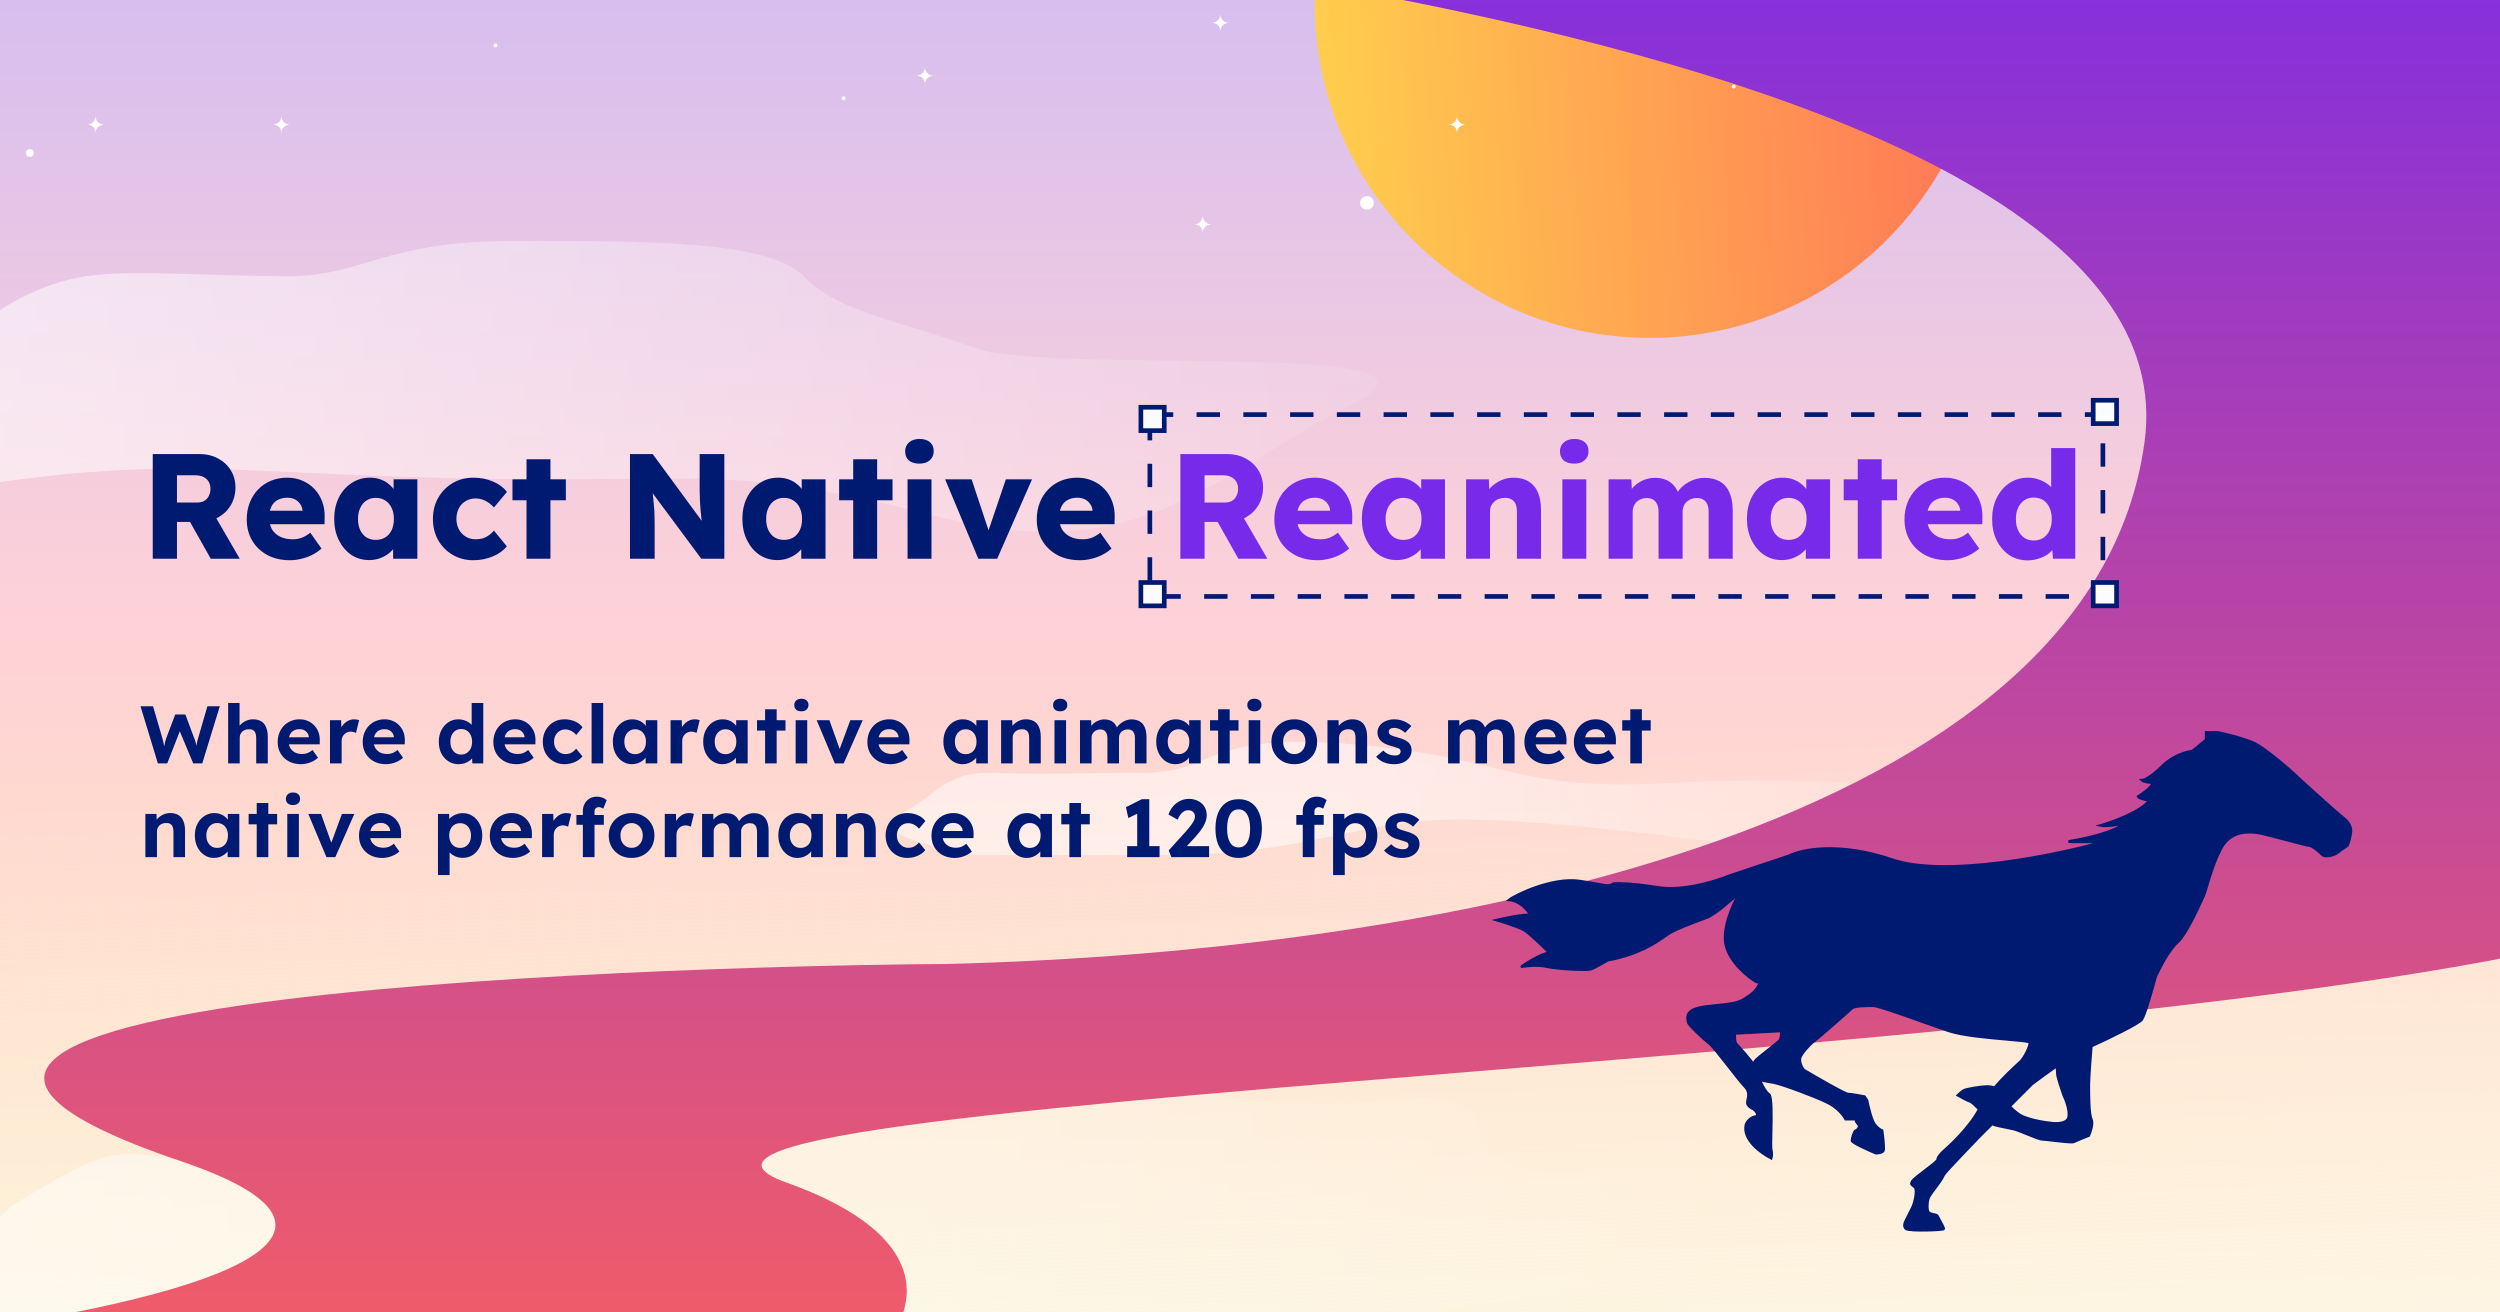 <svg width="1200" height="630" viewBox="0 0 1200 630" fill="none" xmlns="http://www.w3.org/2000/svg">
<rect x="0" y="0" width="1200" height="630" fill="#808080" stroke="none"/>
<g clip-path="url(#clip0_105_33023)">
<rect width="1200" height="630" fill="white"/>
<g clip-path="url(#clip1_105_33023)">
<rect width="1200" height="898.081" transform="translate(0 -49)" fill="url(#paint0_linear_105_33023)"/>
<rect width="1200" height="898.081" transform="translate(0 -49)" fill="url(#paint1_linear_105_33023)"/>
<path d="M432.167 390.701C413.389 400.09 456.58 408.54 467.847 410.418H557.045C609.156 410.418 626.526 402.907 670.656 395.395C714.785 387.884 809.148 402.907 875.342 410.418C941.537 417.93 992.709 399.151 995.525 390.701C998.342 382.25 883.793 370.983 804.453 375.678C725.114 380.372 725.583 363.941 650.938 357.369C576.293 350.796 584.743 370.983 548.595 370.983C512.446 370.983 502.118 371.922 477.705 370.983C453.293 370.044 450.946 381.311 432.167 390.701Z" fill="url(#paint2_linear_105_33023)" fill-opacity="0.5"/>
<path d="M88.853 557.52C55.521 551.417 52.235 550.008 5.288 579.115C-6.448 593.669 -45.883 594.138 -69.357 597.894C-92.83 601.649 -59.028 645.31 17.025 647.188C93.078 649.065 223.59 637.329 293.54 616.203C363.49 595.077 378.982 616.203 433.91 635.451C488.837 654.699 620.757 639.676 780.375 616.203C939.993 592.73 860.184 579.115 850.325 569.256C840.467 559.398 716.058 579.115 710.425 543.905C704.791 508.695 649.864 543.905 573.81 522.779C497.757 501.653 472.875 483.814 390.719 481.936C308.563 480.058 291.662 518.554 232.979 543.905C174.296 569.256 122.185 563.623 88.853 557.52Z" fill="url(#paint3_linear_105_33023)" fill-opacity="0.5"/>
<circle cx="791.939" cy="1.272" r="160.92" transform="rotate(-52.784 791.939 1.272)" fill="url(#paint4_linear_105_33023)"/>
<path d="M1029.34 212.493C1057.81 7.529 400.936 -46.351 192.746 -52.697C378.118 -76.011 1091.25 -113.195 1263.78 -66.879C1479.44 -8.984 1467.96 351.583 1300.73 432.028C1139.59 509.545 253.045 523.339 377.512 567.635C521.084 618.729 378.118 725 154.582 725C-36.848 725 -438.688 692.037 -576 654.088C-304.203 685.561 302.394 630.386 86.733 557.337C-170.15 470.326 408.407 462.724 453.841 462.724C699.186 456.701 1004.02 394.786 1029.34 212.493Z" fill="url(#paint5_linear_105_33023)"/>
<path d="M-18.457 166.859C-28.786 183.76 -63.562 187.515 -76.202 194.088C-85.904 198.627 -105.59 212.116 -106.717 229.768C-108.125 251.833 -67.751 239.627 12.058 229.768C91.867 219.909 120.974 227.89 231.298 229.768C341.622 231.646 351.951 222.726 450.538 248.077C549.126 273.428 584.805 226.012 649.122 194.088C713.439 162.165 504.996 180.474 467.439 166.859C429.882 153.245 402.653 149.959 385.752 132.589C368.851 115.218 309.229 115.688 246.321 115.688C183.413 115.688 174.962 132.589 137.875 132.589C100.787 132.589 63.23 129.302 41.165 132.589C19.1 135.875 -8.129 149.959 -18.457 166.859Z" fill="url(#paint6_linear_105_33023)" fill-opacity="0.6"/>
<circle cx="404.965" cy="47.145" r="0.939" fill="white"/>
<circle cx="237.835" cy="21.794" r="0.939" fill="white"/>
<circle cx="14.37" cy="73.435" r="1.878" fill="white"/>
<circle cx="656.128" cy="97.378" r="3.286" fill="white"/>
<circle cx="832.178" cy="41.511" r="0.939" fill="white"/>
<path d="M50.049 59.821C46.851 59.821 45.824 57.004 45.824 55.596C45.824 58.882 43.163 59.821 41.599 59.821C45.354 59.821 45.824 62.638 45.824 64.046C45.824 60.76 48.641 59.821 50.049 59.821Z" fill="white"/>
<path d="M448.155 36.347C444.958 36.347 443.93 33.531 443.93 32.122C443.93 35.408 441.27 36.347 439.705 36.347C443.461 36.347 443.93 39.164 443.93 40.572C443.93 37.286 446.747 36.347 448.155 36.347Z" fill="white"/>
<path d="M139.247 59.821C136.05 59.821 135.022 57.004 135.022 55.596C135.022 58.882 132.362 59.821 130.797 59.821C134.553 59.821 135.022 62.638 135.022 64.046C135.022 60.76 137.839 59.821 139.247 59.821Z" fill="white"/>
<path d="M581.483 107.706C578.286 107.706 577.258 104.889 577.258 103.48C577.258 106.767 574.598 107.706 573.033 107.706C576.789 107.706 577.258 110.522 577.258 111.931C577.258 108.645 580.075 107.706 581.483 107.706Z" fill="white"/>
<path d="M703.544 59.821C700.347 59.821 699.319 57.004 699.319 55.596C699.319 58.882 696.659 59.821 695.094 59.821C698.85 59.821 699.319 62.638 699.319 64.046C699.319 60.76 702.136 59.821 703.544 59.821Z" fill="white"/>
<path d="M589.934 10.996C586.736 10.996 585.709 8.179 585.708 6.771C585.708 10.057 583.048 10.996 581.483 10.996C585.239 10.996 585.709 13.813 585.708 15.221C585.709 11.935 588.525 10.996 589.934 10.996Z" fill="white"/>
<path fill-rule="evenodd" clip-rule="evenodd" d="M1058.92 351.49V355.12L1052.26 360.565C1049.64 360.767 1043.06 362.501 1037.74 367.825C1032.42 373.149 1029.07 374.48 1028.06 374.48C1029.03 375.448 1032.09 375.69 1033.51 375.69C1032.54 378.11 1028.26 381.135 1026.25 382.345C1026.73 383.313 1030.08 383.959 1031.69 384.16C1027.82 389.484 1014.35 394.445 1008.1 396.26C1010.52 396.865 1017.98 395.857 1020.2 395.05C1014.87 399.406 1001.04 402.512 994.785 403.52C993.575 403.722 991.881 404.125 994.785 404.125H1009.31C986.315 410.579 933.922 421.307 908.27 412.595C882.618 403.883 864.508 407.755 858.66 410.78L829.62 420.46C823.368 423.082 807.84 427.841 795.74 425.905C783.64 423.969 776.582 423.889 774.565 424.09C772.595 425.357 771.784 425.209 767.035 424.347C764.977 423.973 762.18 423.465 758.23 422.88C745.162 420.944 727.375 429.535 724.35 431.955C729.674 432.439 733.425 436.997 734.635 439.215C731.731 438.731 722.535 440.627 718.3 441.635C721.728 442.644 729.19 445.023 731.61 446.475C734.03 447.927 740.685 454.34 743.71 457.365C740.08 457.365 729.795 464.02 730.4 464.02C730.503 464.02 730.763 463.985 731.15 463.933C733.043 463.679 737.98 463.016 742.5 464.02C747.945 465.23 761.86 465.835 763.675 465.23C765.127 464.746 769.523 462.205 771.54 460.995C786.717 458.058 794.367 452.743 798.977 449.54C800.064 448.785 800.982 448.147 801.79 447.685C805.496 445.568 812.444 442.987 817.365 441.159C818.068 440.898 818.73 440.652 819.335 440.425C823.207 438.973 831.435 431.754 835.065 428.325C832.04 433.367 826.474 445.507 828.41 453.735C830.346 461.963 838.897 468.86 842.93 471.28C843.38 471.345 844.036 471.503 844.798 471.784C844.78 471.817 844.762 471.851 844.745 471.885C842.93 475.515 841.72 476.725 836.88 479.75C834.016 481.54 828.823 482.059 823.806 482.56C820.344 482.906 816.965 483.244 814.495 483.985C809.384 485.519 809.886 488.347 810.165 489.918C810.216 490.206 810.26 490.452 810.26 490.64C810.26 491.85 818.125 499.11 820.545 500.925C821.881 501.927 825.983 507.17 829.898 512.175C833.076 516.236 836.13 520.14 837.485 521.495C839.772 523.782 839.293 526.07 838.922 527.834C838.803 528.403 838.695 528.918 838.695 529.36C838.695 530.812 840.712 531.982 841.72 532.385C842.93 533.394 844.745 535.531 842.325 536.015C839.905 536.499 838.493 538.637 838.09 539.645C836.154 546.905 845.35 553.56 850.19 555.98C850.392 555.375 850.674 553.681 850.19 551.745C849.983 550.917 850.059 547.682 850.152 543.735C850.331 536.144 850.572 525.921 848.98 525.125C847.767 524.519 846.097 521.479 844.658 518.369C846.728 518.807 849.406 519.348 851.4 519.68C855.03 520.285 871.365 526.335 877.415 529.36C882.255 531.78 885.078 535.612 885.885 537.225H890.725C890.725 537.629 890.967 538.677 891.935 539.645C893.145 540.855 891.33 542.67 890.725 542.67C890.12 542.67 888.91 546.3 888.91 547.51C888.91 548.478 896.573 551.947 900.405 553.56C901.413 553.56 903.551 553.318 904.035 552.35C904.519 551.382 903.833 545.494 903.43 542.67C902.825 542.469 901.252 541.581 899.8 539.645C898.348 537.709 896.775 531.175 896.17 528.15L894.96 526.335C892.943 525.932 888.547 525.125 887.095 525.125C885.643 525.125 872.373 517.462 865.92 513.63C864.71 512.42 863.5 509.395 864.105 507.58C864.71 505.765 868.34 501.53 870.76 499.715C873.18 497.9 887.7 485.195 888.91 483.985C890.12 482.775 896.17 482.775 899.195 482.775C901.247 482.775 912.202 486.671 922.438 490.31C927.295 492.037 931.99 493.707 935.495 494.875C942.068 497.066 954.592 498.155 963.622 498.94C969.552 499.456 973.975 499.841 974.215 500.32C974.82 501.53 971.795 507.58 969.98 509.395C969.727 509.648 969.263 510.077 968.637 510.656L968.636 510.657C966.282 512.832 961.637 517.124 957.305 522.144L957.275 522.1C956.872 521.899 955.581 521.495 953.645 521.495C951.225 521.495 943.965 522.705 942.755 523.31C941.787 523.794 940.335 525.125 939.73 525.73C941.142 526.537 944.328 528.271 945.78 528.755C946.477 528.987 948.153 530.556 949.989 532.435C945.07 541.69 935.273 550.445 932.948 552.522C932.694 552.749 932.53 552.896 932.47 552.955C931.865 553.56 930.05 555.375 930.05 556.585C930.05 557.236 926.899 559.638 923.798 562.001C921.135 564.03 918.509 566.032 917.95 566.87C917.043 568.231 917.496 568.572 918.29 569.167C918.555 569.366 918.858 569.593 919.16 569.895C920.37 571.105 919.16 577.155 917.95 579.575L914.925 585.625C914.32 586.634 913.473 588.892 914.925 589.86C916.74 591.07 933.075 590.465 933.075 589.86C933.075 589.425 931.823 587.112 930.895 585.398C930.533 584.728 930.22 584.15 930.05 583.81C929.74 583.189 928.951 583.046 928.094 582.891C927.28 582.743 926.404 582.584 925.815 581.995C924.605 580.785 925.21 575.945 925.815 574.735C926.42 573.525 928.235 571.105 930.05 568.685C931.865 566.265 932.47 565.055 933.075 563.845C933.68 562.635 948.805 546.905 950.015 545.695L956.378 539.332C956.522 539.489 956.621 539.596 956.67 539.645C957.073 540.049 960.434 540.721 963.347 541.303L963.348 541.304C964.804 541.595 966.149 541.864 966.955 542.065C967.967 542.318 970.142 543.206 972.464 544.153C975.695 545.471 979.209 546.905 980.265 546.905C980.897 546.905 982.773 547.125 985.002 547.386C989.181 547.875 994.601 548.51 995.39 548.115C996.358 547.631 1000.63 545.897 1002.65 545.09C1003.46 543.275 1004.83 539.161 1003.86 537.225C1002.65 534.805 1002.65 525.125 1002.65 520.89C1002.65 517.508 1003.45 507.009 1003.86 502.158C1011.89 498.574 1026.58 491.399 1028.06 489.43C1029.51 487.494 1033.1 474.91 1034.72 468.86C1036.53 464.827 1041.13 455.913 1045 452.525C1049.07 448.96 1054.44 437.247 1056.75 432.189L1056.75 432.186C1057.19 431.237 1057.51 430.523 1057.71 430.14C1058.1 429.357 1058.61 427.625 1059.3 425.332L1059.3 425.33C1060.73 420.535 1062.9 413.289 1066.18 407.15C1071.02 398.075 1080.7 399.285 1084.33 399.89C1086.19 400.2 1092.18 401.782 1097.74 403.25C1103.03 404.646 1107.94 405.94 1108.53 405.94C1109.74 405.94 1112.76 408.36 1114.58 410.175C1116.39 411.99 1121.23 410.175 1122.44 408.965C1123.15 408.256 1124.27 407.548 1125.2 406.96C1125.86 406.545 1126.42 406.191 1126.68 405.94C1127.28 405.335 1128.49 400.495 1128.49 398.68C1128.49 396.865 1127.28 394.445 1124.86 392.63C1122.44 390.815 1104.29 374.48 1101.87 372.06C1099.45 369.64 1087.35 359.355 1082.51 356.935C1077.67 354.515 1065.57 351.49 1063.76 351.49H1058.92ZM841.819 511.496C841.877 510.596 842.029 509.839 842.325 509.395C842.955 508.451 846.043 506.031 848.945 503.757C851.619 501.662 854.135 499.69 854.425 499.11C854.909 498.142 855.03 496.287 855.03 495.48C855.009 495.287 854.986 495.087 854.961 494.879L832.645 496.085C832.645 497.497 832.766 500.441 833.25 500.925C833.855 501.53 841.115 509.395 841.72 511.21C841.746 511.289 841.779 511.384 841.819 511.496ZM971.19 536.015C969.157 535.202 966.84 533.293 964.641 531.069L975.425 520.285C978.38 518.069 982.892 514.761 987.287 511.687C987.316 512.235 987.361 512.802 987.404 513.347C987.466 514.137 987.525 514.879 987.525 515.445C987.525 516.897 989.542 522.907 990.55 525.73C991.558 527.747 993.454 532.627 992.97 536.015C992.486 539.403 987.122 539.444 984.5 539.04C982.08 538.839 976.03 537.951 971.19 536.015Z" fill="#001A72" stroke="#001A72" stroke-width="1.21"/>
</g>
<path d="M75.774 366.421L67.431 339.002H73.463L77.928 354.318C78.111 354.866 78.268 355.467 78.398 356.119C78.555 356.746 78.672 357.36 78.751 357.96C78.855 358.535 78.934 359.083 78.986 359.605C79.064 360.102 79.129 360.519 79.182 360.859L78.242 360.82C78.477 359.723 78.672 358.809 78.829 358.078C78.986 357.321 79.129 356.655 79.26 356.08C79.417 355.48 79.6 354.879 79.808 354.278L84.117 342.958H88.974L93.204 354.278C93.518 355.062 93.766 355.819 93.948 356.55C94.157 357.255 94.327 357.947 94.458 358.626C94.588 359.279 94.719 359.945 94.849 360.624L93.988 360.781C94.066 360.232 94.118 359.762 94.144 359.37C94.197 358.953 94.236 358.574 94.262 358.234C94.314 357.895 94.366 357.556 94.419 357.216C94.471 356.851 94.549 356.433 94.654 355.963C94.758 355.467 94.915 354.892 95.124 354.239L99.55 339.002H105.504L97.082 366.421H92.734L85.958 350.205L86.585 350.283L80.278 366.421H75.774ZM109.504 366.421V337.436H114.988V349.931L113.891 350.401C114.179 349.461 114.688 348.612 115.419 347.855C116.176 347.071 117.077 346.445 118.122 345.974C119.166 345.504 120.263 345.269 121.412 345.269C122.979 345.269 124.284 345.583 125.329 346.209C126.399 346.836 127.196 347.789 127.718 349.069C128.266 350.322 128.541 351.876 128.541 353.73V366.421H122.979V354.161C122.979 353.221 122.848 352.437 122.587 351.811C122.326 351.184 121.921 350.727 121.373 350.44C120.85 350.126 120.198 349.996 119.414 350.048C118.787 350.048 118.2 350.153 117.652 350.361C117.129 350.544 116.672 350.818 116.281 351.184C115.915 351.55 115.615 351.967 115.38 352.437C115.171 352.907 115.066 353.417 115.066 353.965V366.421H112.325C111.724 366.421 111.189 366.421 110.719 366.421C110.249 366.421 109.844 366.421 109.504 366.421ZM144.485 366.813C142.24 366.813 140.281 366.356 138.61 365.442C136.939 364.528 135.633 363.274 134.693 361.681C133.753 360.089 133.283 358.261 133.283 356.198C133.283 354.605 133.544 353.142 134.066 351.811C134.589 350.479 135.32 349.33 136.26 348.364C137.2 347.372 138.31 346.614 139.589 346.092C140.895 345.544 142.305 345.269 143.819 345.269C145.23 345.269 146.535 345.531 147.736 346.053C148.938 346.549 149.969 347.267 150.831 348.207C151.719 349.121 152.398 350.205 152.868 351.458C153.338 352.712 153.547 354.083 153.494 355.571L153.455 357.294H136.808L135.907 353.887H148.872L148.246 354.592V353.73C148.193 353.025 147.958 352.385 147.541 351.811C147.149 351.236 146.64 350.792 146.013 350.479C145.386 350.166 144.681 350.009 143.898 350.009C142.749 350.009 141.77 350.231 140.96 350.675C140.177 351.119 139.576 351.772 139.158 352.633C138.74 353.495 138.532 354.54 138.532 355.767C138.532 357.02 138.793 358.104 139.315 359.018C139.863 359.932 140.621 360.65 141.587 361.172C142.579 361.668 143.741 361.916 145.073 361.916C145.987 361.916 146.822 361.773 147.58 361.486C148.337 361.198 149.146 360.702 150.008 359.997L152.672 363.718C151.914 364.397 151.079 364.972 150.165 365.442C149.251 365.886 148.311 366.225 147.345 366.46C146.379 366.695 145.425 366.813 144.485 366.813ZM158.388 366.421V345.7H163.754L163.95 352.359L163.01 350.988C163.323 349.918 163.833 348.951 164.538 348.09C165.243 347.202 166.065 346.51 167.005 346.014C167.971 345.517 168.977 345.269 170.021 345.269C170.465 345.269 170.896 345.309 171.314 345.387C171.732 345.465 172.084 345.557 172.371 345.661L170.883 351.772C170.57 351.615 170.191 351.484 169.747 351.38C169.303 351.249 168.846 351.184 168.376 351.184C167.75 351.184 167.162 351.302 166.614 351.537C166.091 351.745 165.634 352.059 165.243 352.477C164.851 352.868 164.538 353.338 164.303 353.887C164.094 354.435 163.989 355.036 163.989 355.688V366.421H158.388ZM185.298 366.813C183.052 366.813 181.094 366.356 179.423 365.442C177.751 364.528 176.446 363.274 175.506 361.681C174.566 360.089 174.096 358.261 174.096 356.198C174.096 354.605 174.357 353.142 174.879 351.811C175.401 350.479 176.132 349.33 177.072 348.364C178.013 347.372 179.122 346.614 180.402 346.092C181.707 345.544 183.118 345.269 184.632 345.269C186.042 345.269 187.348 345.531 188.549 346.053C189.75 346.549 190.782 347.267 191.643 348.207C192.531 349.121 193.21 350.205 193.68 351.458C194.15 352.712 194.359 354.083 194.307 355.571L194.268 357.294H177.621L176.72 353.887H189.685L189.058 354.592V353.73C189.006 353.025 188.771 352.385 188.353 351.811C187.962 351.236 187.452 350.792 186.826 350.479C186.199 350.166 185.494 350.009 184.71 350.009C183.561 350.009 182.582 350.231 181.773 350.675C180.989 351.119 180.389 351.772 179.971 352.633C179.553 353.495 179.344 354.54 179.344 355.767C179.344 357.02 179.605 358.104 180.128 359.018C180.676 359.932 181.433 360.65 182.399 361.172C183.392 361.668 184.554 361.916 185.886 361.916C186.8 361.916 187.635 361.773 188.392 361.486C189.15 361.198 189.959 360.702 190.821 359.997L193.484 363.718C192.727 364.397 191.892 364.972 190.978 365.442C190.064 365.886 189.124 366.225 188.157 366.46C187.191 366.695 186.238 366.813 185.298 366.813ZM220.103 366.813C218.301 366.813 216.682 366.356 215.246 365.442C213.81 364.502 212.674 363.235 211.838 361.642C211.029 360.023 210.624 358.156 210.624 356.041C210.624 353.978 211.029 352.137 211.838 350.518C212.674 348.899 213.797 347.62 215.207 346.68C216.643 345.739 218.275 345.269 220.103 345.269C221.069 345.269 221.996 345.426 222.884 345.739C223.798 346.027 224.608 346.431 225.313 346.954C226.044 347.476 226.631 348.064 227.075 348.716C227.519 349.343 227.767 350.009 227.819 350.714L226.409 350.949V337.436H231.971V366.421H226.723L226.488 361.642L227.584 361.76C227.532 362.413 227.297 363.039 226.879 363.64C226.462 364.24 225.9 364.789 225.195 365.285C224.516 365.755 223.733 366.134 222.845 366.421C221.983 366.682 221.069 366.813 220.103 366.813ZM221.357 362.191C222.401 362.191 223.315 361.929 224.098 361.407C224.882 360.885 225.495 360.167 225.939 359.253C226.383 358.339 226.605 357.268 226.605 356.041C226.605 354.84 226.383 353.782 225.939 352.868C225.495 351.928 224.882 351.21 224.098 350.714C223.315 350.192 222.401 349.931 221.357 349.931C220.312 349.931 219.398 350.192 218.615 350.714C217.857 351.21 217.257 351.928 216.813 352.868C216.395 353.782 216.186 354.84 216.186 356.041C216.186 357.268 216.395 358.339 216.813 359.253C217.257 360.167 217.857 360.885 218.615 361.407C219.398 361.929 220.312 362.191 221.357 362.191ZM248.009 366.813C245.763 366.813 243.805 366.356 242.133 365.442C240.462 364.528 239.157 363.274 238.216 361.681C237.276 360.089 236.806 358.261 236.806 356.198C236.806 354.605 237.068 353.142 237.59 351.811C238.112 350.479 238.843 349.33 239.783 348.364C240.723 347.372 241.833 346.614 243.113 346.092C244.418 345.544 245.828 345.269 247.343 345.269C248.753 345.269 250.059 345.531 251.26 346.053C252.461 346.549 253.493 347.267 254.354 348.207C255.242 349.121 255.921 350.205 256.391 351.458C256.861 352.712 257.07 354.083 257.018 355.571L256.979 357.294H240.332L239.431 353.887H252.396L251.769 354.592V353.73C251.717 353.025 251.482 352.385 251.064 351.811C250.672 351.236 250.163 350.792 249.536 350.479C248.91 350.166 248.205 350.009 247.421 350.009C246.272 350.009 245.293 350.231 244.484 350.675C243.7 351.119 243.1 351.772 242.682 352.633C242.264 353.495 242.055 354.54 242.055 355.767C242.055 357.02 242.316 358.104 242.838 359.018C243.387 359.932 244.144 360.65 245.11 361.172C246.103 361.668 247.265 361.916 248.596 361.916C249.51 361.916 250.346 361.773 251.103 361.486C251.86 361.198 252.67 360.702 253.532 359.997L256.195 363.718C255.438 364.397 254.602 364.972 253.688 365.442C252.774 365.886 251.834 366.225 250.868 366.46C249.902 366.695 248.949 366.813 248.009 366.813ZM270.92 366.813C268.936 366.813 267.16 366.343 265.593 365.402C264.027 364.462 262.786 363.183 261.872 361.564C260.985 359.945 260.541 358.104 260.541 356.041C260.541 354.004 260.985 352.176 261.872 350.557C262.786 348.912 264.027 347.62 265.593 346.68C267.16 345.739 268.936 345.269 270.92 345.269C272.775 345.269 274.472 345.609 276.013 346.288C277.553 346.967 278.754 347.907 279.616 349.108L276.561 352.79C276.195 352.294 275.738 351.85 275.19 351.458C274.642 351.04 274.041 350.714 273.388 350.479C272.761 350.244 272.109 350.126 271.43 350.126C270.359 350.126 269.406 350.388 268.57 350.91C267.761 351.406 267.121 352.098 266.651 352.986C266.181 353.874 265.946 354.892 265.946 356.041C265.946 357.164 266.181 358.169 266.651 359.057C267.147 359.919 267.813 360.624 268.649 361.172C269.484 361.694 270.424 361.956 271.469 361.956C272.148 361.956 272.788 361.864 273.388 361.681C273.989 361.472 274.55 361.172 275.072 360.781C275.621 360.389 276.117 359.919 276.561 359.37L279.577 363.052C278.689 364.175 277.462 365.089 275.895 365.794C274.328 366.473 272.67 366.813 270.92 366.813ZM283.964 366.421V337.436H289.526V366.421H283.964ZM303.327 366.813C301.603 366.813 300.05 366.343 298.666 365.402C297.282 364.462 296.185 363.183 295.375 361.564C294.566 359.945 294.161 358.091 294.161 356.002C294.161 353.913 294.566 352.072 295.375 350.479C296.211 348.86 297.334 347.593 298.744 346.68C300.154 345.739 301.76 345.269 303.562 345.269C304.58 345.269 305.507 345.426 306.343 345.739C307.205 346.027 307.949 346.431 308.575 346.954C309.228 347.476 309.777 348.077 310.221 348.755C310.664 349.434 310.978 350.166 311.161 350.949L309.986 350.753V345.7H315.508V366.421H309.907V361.446L311.161 361.329C310.952 362.06 310.612 362.752 310.142 363.405C309.672 364.058 309.085 364.645 308.38 365.167C307.701 365.664 306.93 366.068 306.069 366.382C305.207 366.669 304.293 366.813 303.327 366.813ZM304.854 361.995C305.899 361.995 306.813 361.747 307.596 361.251C308.38 360.754 308.98 360.062 309.398 359.175C309.842 358.261 310.064 357.203 310.064 356.002C310.064 354.827 309.842 353.795 309.398 352.907C308.98 352.02 308.38 351.328 307.596 350.831C306.813 350.309 305.899 350.048 304.854 350.048C303.836 350.048 302.935 350.309 302.152 350.831C301.394 351.328 300.794 352.02 300.35 352.907C299.906 353.795 299.684 354.827 299.684 356.002C299.684 357.203 299.906 358.261 300.35 359.175C300.794 360.062 301.394 360.754 302.152 361.251C302.935 361.747 303.836 361.995 304.854 361.995ZM321.868 366.421V345.7H327.234L327.43 352.359L326.49 350.988C326.804 349.918 327.313 348.951 328.018 348.09C328.723 347.202 329.545 346.51 330.486 346.014C331.452 345.517 332.457 345.269 333.502 345.269C333.945 345.269 334.376 345.309 334.794 345.387C335.212 345.465 335.564 345.557 335.852 345.661L334.363 351.772C334.05 351.615 333.671 351.484 333.227 351.38C332.783 351.249 332.326 351.184 331.856 351.184C331.23 351.184 330.642 351.302 330.094 351.537C329.572 351.745 329.115 352.059 328.723 352.477C328.331 352.868 328.018 353.338 327.783 353.887C327.574 354.435 327.469 355.036 327.469 355.688V366.421H321.868ZM346.702 366.813C344.979 366.813 343.425 366.343 342.041 365.402C340.657 364.462 339.56 363.183 338.751 361.564C337.941 359.945 337.537 358.091 337.537 356.002C337.537 353.913 337.941 352.072 338.751 350.479C339.586 348.86 340.709 347.593 342.119 346.68C343.53 345.739 345.135 345.269 346.937 345.269C347.956 345.269 348.883 345.426 349.718 345.739C350.58 346.027 351.324 346.431 351.951 346.954C352.604 347.476 353.152 348.077 353.596 348.755C354.04 349.434 354.353 350.166 354.536 350.949L353.361 350.753V345.7H358.884V366.421H353.283V361.446L354.536 361.329C354.327 362.06 353.988 362.752 353.518 363.405C353.048 364.058 352.46 364.645 351.755 365.167C351.076 365.664 350.306 366.068 349.444 366.382C348.582 366.669 347.668 366.813 346.702 366.813ZM348.23 361.995C349.274 361.995 350.188 361.747 350.972 361.251C351.755 360.754 352.356 360.062 352.774 359.175C353.217 358.261 353.439 357.203 353.439 356.002C353.439 354.827 353.217 353.795 352.774 352.907C352.356 352.02 351.755 351.328 350.972 350.831C350.188 350.309 349.274 350.048 348.23 350.048C347.211 350.048 346.311 350.309 345.527 350.831C344.77 351.328 344.169 352.02 343.725 352.907C343.281 353.795 343.059 354.827 343.059 356.002C343.059 357.203 343.281 358.261 343.725 359.175C344.169 360.062 344.77 360.754 345.527 361.251C346.311 361.747 347.211 361.995 348.23 361.995ZM367.241 366.421V340.452H372.803V366.421H367.241ZM363.364 350.675V345.7H377.034V350.675H363.364ZM381.912 366.421V345.7H387.475V366.421H381.912ZM384.654 341.431C383.584 341.431 382.748 341.17 382.147 340.647C381.547 340.125 381.247 339.381 381.247 338.415C381.247 337.527 381.547 336.809 382.147 336.26C382.774 335.686 383.61 335.399 384.654 335.399C385.725 335.399 386.561 335.673 387.161 336.221C387.762 336.744 388.062 337.475 388.062 338.415C388.062 339.329 387.749 340.06 387.122 340.608C386.521 341.157 385.699 341.431 384.654 341.431ZM400.701 366.421L392.005 345.7H398.115L403.638 361.172L402.346 361.407L408.143 345.7H414.097L404.97 366.421H400.701ZM427.535 366.813C425.289 366.813 423.331 366.356 421.659 365.442C419.988 364.528 418.682 363.274 417.742 361.681C416.802 360.089 416.332 358.261 416.332 356.198C416.332 354.605 416.593 353.142 417.116 351.811C417.638 350.479 418.369 349.33 419.309 348.364C420.249 347.372 421.359 346.614 422.639 346.092C423.944 345.544 425.354 345.269 426.869 345.269C428.279 345.269 429.585 345.531 430.786 346.053C431.987 346.549 433.018 347.267 433.88 348.207C434.768 349.121 435.447 350.205 435.917 351.458C436.387 352.712 436.596 354.083 436.544 355.571L436.505 357.294H419.858L418.957 353.887H431.922L431.295 354.592V353.73C431.243 353.025 431.008 352.385 430.59 351.811C430.198 351.236 429.689 350.792 429.062 350.479C428.436 350.166 427.731 350.009 426.947 350.009C425.798 350.009 424.819 350.231 424.009 350.675C423.226 351.119 422.625 351.772 422.208 352.633C421.79 353.495 421.581 354.54 421.581 355.767C421.581 357.02 421.842 358.104 422.364 359.018C422.913 359.932 423.67 360.65 424.636 361.172C425.628 361.668 426.791 361.916 428.122 361.916C429.036 361.916 429.872 361.773 430.629 361.486C431.386 361.198 432.196 360.702 433.058 359.997L435.721 363.718C434.964 364.397 434.128 364.972 433.214 365.442C432.3 365.886 431.36 366.225 430.394 366.46C429.428 366.695 428.475 366.813 427.535 366.813ZM461.987 366.813C460.264 366.813 458.71 366.343 457.326 365.402C455.942 364.462 454.845 363.183 454.036 361.564C453.226 359.945 452.822 358.091 452.822 356.002C452.822 353.913 453.226 352.072 454.036 350.479C454.872 348.86 455.994 347.593 457.404 346.68C458.815 345.739 460.421 345.269 462.222 345.269C463.241 345.269 464.168 345.426 465.003 345.739C465.865 346.027 466.609 346.431 467.236 346.954C467.889 347.476 468.437 348.077 468.881 348.755C469.325 349.434 469.638 350.166 469.821 350.949L468.646 350.753V345.7H474.169V366.421H468.568V361.446L469.821 361.329C469.612 362.06 469.273 362.752 468.803 363.405C468.333 364.058 467.745 364.645 467.04 365.167C466.361 365.664 465.591 366.068 464.729 366.382C463.867 366.669 462.953 366.813 461.987 366.813ZM463.515 361.995C464.559 361.995 465.473 361.747 466.257 361.251C467.04 360.754 467.641 360.062 468.059 359.175C468.502 358.261 468.724 357.203 468.724 356.002C468.724 354.827 468.502 353.795 468.059 352.907C467.641 352.02 467.04 351.328 466.257 350.831C465.473 350.309 464.559 350.048 463.515 350.048C462.496 350.048 461.596 350.309 460.812 350.831C460.055 351.328 459.454 352.02 459.01 352.907C458.566 353.795 458.345 354.827 458.345 356.002C458.345 357.203 458.566 358.261 459.01 359.175C459.454 360.062 460.055 360.754 460.812 361.251C461.596 361.747 462.496 361.995 463.515 361.995ZM480.529 366.421V345.7H485.856L486.013 349.931L484.916 350.401C485.203 349.461 485.712 348.612 486.443 347.855C487.201 347.071 488.102 346.445 489.146 345.974C490.191 345.504 491.287 345.269 492.436 345.269C494.003 345.269 495.309 345.583 496.353 346.209C497.424 346.836 498.22 347.789 498.743 349.069C499.291 350.322 499.565 351.876 499.565 353.73V366.421H494.003V354.161C494.003 353.221 493.873 352.437 493.611 351.811C493.35 351.184 492.945 350.727 492.397 350.44C491.875 350.126 491.222 349.996 490.439 350.048C489.812 350.048 489.224 350.153 488.676 350.361C488.154 350.544 487.697 350.818 487.305 351.184C486.94 351.55 486.639 351.967 486.404 352.437C486.195 352.907 486.091 353.417 486.091 353.965V366.421H483.349C482.748 366.421 482.213 366.421 481.743 366.421C481.273 366.421 480.868 366.421 480.529 366.421ZM506.148 366.421V345.7H511.71V366.421H506.148ZM508.89 341.431C507.82 341.431 506.984 341.17 506.383 340.647C505.783 340.125 505.482 339.381 505.482 338.415C505.482 337.527 505.783 336.809 506.383 336.26C507.01 335.686 507.846 335.399 508.89 335.399C509.961 335.399 510.796 335.673 511.397 336.221C511.998 336.744 512.298 337.475 512.298 338.415C512.298 339.329 511.985 340.06 511.358 340.608C510.757 341.157 509.935 341.431 508.89 341.431ZM518.395 366.421V345.7H523.761L523.879 349.656L523.056 349.813C523.344 349.134 523.722 348.52 524.192 347.972C524.662 347.424 525.211 346.954 525.837 346.562C526.49 346.17 527.169 345.87 527.874 345.661C528.579 345.426 529.284 345.309 529.989 345.309C531.06 345.309 532.026 345.478 532.888 345.818C533.75 346.157 534.481 346.693 535.081 347.424C535.682 348.129 536.152 349.069 536.491 350.244L535.63 350.166L535.904 349.539C536.243 348.912 536.674 348.351 537.197 347.855C537.719 347.332 538.306 346.888 538.959 346.523C539.612 346.131 540.291 345.831 540.996 345.622C541.701 345.413 542.393 345.309 543.072 345.309C544.691 345.309 546.036 345.635 547.106 346.288C548.177 346.915 548.973 347.868 549.496 349.147C550.044 350.427 550.318 351.994 550.318 353.848V366.421H544.756V354.239C544.756 353.299 544.626 352.529 544.365 351.928C544.103 351.328 543.725 350.884 543.229 350.596C542.732 350.283 542.093 350.126 541.309 350.126C540.709 350.126 540.147 350.231 539.625 350.44C539.129 350.623 538.685 350.897 538.293 351.262C537.928 351.602 537.64 352.007 537.432 352.477C537.223 352.947 537.118 353.469 537.118 354.043V366.421H531.556V354.2C531.556 353.338 531.413 352.607 531.125 352.007C530.864 351.38 530.485 350.91 529.989 350.596C529.493 350.283 528.88 350.126 528.148 350.126C527.548 350.126 526.986 350.231 526.464 350.44C525.968 350.623 525.537 350.897 525.172 351.262C524.806 351.602 524.506 352.007 524.271 352.477C524.062 352.947 523.957 353.456 523.957 354.004V366.421H518.395ZM564.154 366.813C562.43 366.813 560.876 366.343 559.492 365.402C558.108 364.462 557.012 363.183 556.202 361.564C555.393 359.945 554.988 358.091 554.988 356.002C554.988 353.913 555.393 352.072 556.202 350.479C557.038 348.86 558.161 347.593 559.571 346.68C560.981 345.739 562.587 345.269 564.389 345.269C565.407 345.269 566.334 345.426 567.17 345.739C568.031 346.027 568.776 346.431 569.402 346.954C570.055 347.476 570.604 348.077 571.047 348.755C571.491 349.434 571.805 350.166 571.988 350.949L570.812 350.753V345.7H576.335V366.421H570.734V361.446L571.988 361.329C571.779 362.06 571.439 362.752 570.969 363.405C570.499 364.058 569.912 364.645 569.206 365.167C568.528 365.664 567.757 366.068 566.895 366.382C566.034 366.669 565.12 366.813 564.154 366.813ZM565.681 361.995C566.726 361.995 567.64 361.747 568.423 361.251C569.206 360.754 569.807 360.062 570.225 359.175C570.669 358.261 570.891 357.203 570.891 356.002C570.891 354.827 570.669 353.795 570.225 352.907C569.807 352.02 569.206 351.328 568.423 350.831C567.64 350.309 566.726 350.048 565.681 350.048C564.663 350.048 563.762 350.309 562.979 350.831C562.221 351.328 561.621 352.02 561.177 352.907C560.733 353.795 560.511 354.827 560.511 356.002C560.511 357.203 560.733 358.261 561.177 359.175C561.621 360.062 562.221 360.754 562.979 361.251C563.762 361.747 564.663 361.995 565.681 361.995ZM584.693 366.421V340.452H590.255V366.421H584.693ZM580.815 350.675V345.7H594.485V350.675H580.815ZM599.364 366.421V345.7H604.926V366.421H599.364ZM602.106 341.431C601.035 341.431 600.199 341.17 599.599 340.647C598.998 340.125 598.698 339.381 598.698 338.415C598.698 337.527 598.998 336.809 599.599 336.26C600.226 335.686 601.061 335.399 602.106 335.399C603.176 335.399 604.012 335.673 604.613 336.221C605.213 336.744 605.513 337.475 605.513 338.415C605.513 339.329 605.2 340.06 604.573 340.608C603.973 341.157 603.15 341.431 602.106 341.431ZM621.286 366.813C619.17 366.813 617.277 366.356 615.606 365.442C613.961 364.502 612.655 363.222 611.689 361.603C610.749 359.984 610.279 358.13 610.279 356.041C610.279 353.952 610.749 352.111 611.689 350.518C612.655 348.899 613.961 347.62 615.606 346.68C617.277 345.739 619.17 345.269 621.286 345.269C623.375 345.269 625.242 345.739 626.887 346.68C628.558 347.62 629.864 348.899 630.804 350.518C631.744 352.111 632.214 353.952 632.214 356.041C632.214 358.13 631.744 359.984 630.804 361.603C629.864 363.222 628.558 364.502 626.887 365.442C625.242 366.356 623.375 366.813 621.286 366.813ZM621.286 361.956C622.304 361.956 623.218 361.708 624.027 361.211C624.837 360.689 625.464 359.984 625.908 359.096C626.378 358.182 626.613 357.164 626.613 356.041C626.613 354.892 626.378 353.874 625.908 352.986C625.464 352.072 624.837 351.367 624.027 350.871C623.218 350.348 622.304 350.087 621.286 350.087C620.241 350.087 619.314 350.348 618.505 350.871C617.695 351.393 617.055 352.098 616.585 352.986C616.115 353.874 615.893 354.892 615.919 356.041C615.893 357.164 616.115 358.182 616.585 359.096C617.055 359.984 617.695 360.689 618.505 361.211C619.314 361.708 620.241 361.956 621.286 361.956ZM637.182 366.421V345.7H642.509L642.666 349.931L641.569 350.401C641.856 349.461 642.365 348.612 643.096 347.855C643.854 347.071 644.755 346.445 645.799 345.974C646.844 345.504 647.94 345.269 649.089 345.269C650.656 345.269 651.962 345.583 653.006 346.209C654.077 346.836 654.873 347.789 655.396 349.069C655.944 350.322 656.218 351.876 656.218 353.73V366.421H650.656V354.161C650.656 353.221 650.526 352.437 650.264 351.811C650.003 351.184 649.599 350.727 649.05 350.44C648.528 350.126 647.875 349.996 647.092 350.048C646.465 350.048 645.878 350.153 645.329 350.361C644.807 350.544 644.35 350.818 643.958 351.184C643.593 351.55 643.292 351.967 643.057 352.437C642.848 352.907 642.744 353.417 642.744 353.965V366.421H640.002C639.402 366.421 638.866 366.421 638.396 366.421C637.926 366.421 637.521 366.421 637.182 366.421ZM669.304 366.813C667.371 366.813 665.648 366.499 664.133 365.873C662.645 365.22 661.444 364.332 660.53 363.209L663.977 360.232C664.786 361.094 665.687 361.721 666.679 362.112C667.672 362.478 668.664 362.661 669.656 362.661C670.048 362.661 670.4 362.621 670.714 362.543C671.053 362.439 671.34 362.308 671.575 362.151C671.81 361.969 671.98 361.76 672.085 361.525C672.215 361.264 672.28 360.989 672.28 360.702C672.28 360.128 672.045 359.671 671.575 359.331C671.314 359.201 670.91 359.044 670.361 358.861C669.813 358.652 669.108 358.43 668.246 358.195C666.914 357.856 665.778 357.464 664.838 357.02C663.924 356.55 663.193 356.028 662.645 355.453C662.175 354.905 661.809 354.318 661.548 353.691C661.313 353.038 661.196 352.32 661.196 351.537C661.196 350.596 661.404 349.748 661.822 348.991C662.24 348.207 662.815 347.541 663.546 346.993C664.303 346.445 665.165 346.027 666.131 345.739C667.097 345.426 668.115 345.269 669.186 345.269C670.257 345.269 671.301 345.4 672.32 345.661C673.338 345.922 674.278 346.301 675.14 346.797C676.028 347.267 676.798 347.828 677.451 348.481L674.474 351.772C674.004 351.328 673.469 350.923 672.868 350.557C672.294 350.192 671.693 349.904 671.066 349.696C670.44 349.487 669.878 349.382 669.382 349.382C668.938 349.382 668.533 349.421 668.168 349.5C667.828 349.578 667.541 349.696 667.306 349.852C667.071 350.009 666.888 350.218 666.758 350.479C666.653 350.714 666.601 350.975 666.601 351.262C666.601 351.55 666.666 351.824 666.797 352.085C666.953 352.346 667.162 352.568 667.423 352.751C667.711 352.907 668.129 353.09 668.677 353.299C669.251 353.508 670.022 353.743 670.988 354.004C672.241 354.344 673.299 354.722 674.161 355.14C675.048 355.558 675.753 356.041 676.276 356.589C676.72 357.059 677.046 357.595 677.255 358.195C677.464 358.796 677.568 359.462 677.568 360.193C677.568 361.472 677.203 362.621 676.472 363.64C675.767 364.632 674.787 365.416 673.534 365.99C672.28 366.538 670.87 366.813 669.304 366.813ZM695.072 366.421V345.7H700.438L700.556 349.656L699.733 349.813C700.021 349.134 700.399 348.52 700.869 347.972C701.339 347.424 701.888 346.954 702.514 346.562C703.167 346.17 703.846 345.87 704.551 345.661C705.256 345.426 705.961 345.309 706.666 345.309C707.737 345.309 708.703 345.478 709.565 345.818C710.427 346.157 711.158 346.693 711.758 347.424C712.359 348.129 712.829 349.069 713.168 350.244L712.307 350.166L712.581 349.539C712.92 348.912 713.351 348.351 713.873 347.855C714.396 347.332 714.983 346.888 715.636 346.523C716.289 346.131 716.968 345.831 717.673 345.622C718.378 345.413 719.07 345.309 719.749 345.309C721.368 345.309 722.713 345.635 723.783 346.288C724.854 346.915 725.65 347.868 726.173 349.147C726.721 350.427 726.995 351.994 726.995 353.848V366.421H721.433V354.239C721.433 353.299 721.303 352.529 721.041 351.928C720.78 351.328 720.402 350.884 719.906 350.596C719.409 350.283 718.77 350.126 717.986 350.126C717.386 350.126 716.824 350.231 716.302 350.44C715.806 350.623 715.362 350.897 714.97 351.262C714.605 351.602 714.317 352.007 714.108 352.477C713.9 352.947 713.795 353.469 713.795 354.043V366.421H708.233V354.2C708.233 353.338 708.089 352.607 707.802 352.007C707.541 351.38 707.162 350.91 706.666 350.596C706.17 350.283 705.556 350.126 704.825 350.126C704.225 350.126 703.663 350.231 703.141 350.44C702.645 350.623 702.214 350.897 701.848 351.262C701.483 351.602 701.183 352.007 700.948 352.477C700.739 352.947 700.634 353.456 700.634 354.004V366.421H695.072ZM742.907 366.813C740.661 366.813 738.702 366.356 737.031 365.442C735.36 364.528 734.054 363.274 733.114 361.681C732.174 360.089 731.704 358.261 731.704 356.198C731.704 354.605 731.965 353.142 732.487 351.811C733.01 350.479 733.741 349.33 734.681 348.364C735.621 347.372 736.731 346.614 738.01 346.092C739.316 345.544 740.726 345.269 742.241 345.269C743.651 345.269 744.956 345.531 746.158 346.053C747.359 346.549 748.39 347.267 749.252 348.207C750.14 349.121 750.819 350.205 751.289 351.458C751.759 352.712 751.968 354.083 751.916 355.571L751.876 357.294H735.229L734.328 353.887H747.294L746.667 354.592V353.73C746.615 353.025 746.38 352.385 745.962 351.811C745.57 351.236 745.061 350.792 744.434 350.479C743.807 350.166 743.102 350.009 742.319 350.009C741.17 350.009 740.191 350.231 739.381 350.675C738.598 351.119 737.997 351.772 737.58 352.633C737.162 353.495 736.953 354.54 736.953 355.767C736.953 357.02 737.214 358.104 737.736 359.018C738.285 359.932 739.042 360.65 740.008 361.172C741 361.668 742.162 361.916 743.494 361.916C744.408 361.916 745.244 361.773 746.001 361.486C746.758 361.198 747.568 360.702 748.429 359.997L751.093 363.718C750.336 364.397 749.5 364.972 748.586 365.442C747.672 365.886 746.732 366.225 745.766 366.46C744.8 366.695 743.847 366.813 742.907 366.813ZM766.641 366.813C764.395 366.813 762.437 366.356 760.765 365.442C759.094 364.528 757.788 363.274 756.848 361.681C755.908 360.089 755.438 358.261 755.438 356.198C755.438 354.605 755.699 353.142 756.222 351.811C756.744 350.479 757.475 349.33 758.415 348.364C759.355 347.372 760.465 346.614 761.745 346.092C763.05 345.544 764.46 345.269 765.975 345.269C767.385 345.269 768.691 345.531 769.892 346.053C771.093 346.549 772.124 347.267 772.986 348.207C773.874 349.121 774.553 350.205 775.023 351.458C775.493 352.712 775.702 354.083 775.65 355.571L775.611 357.294H758.964L758.063 353.887H771.028L770.401 354.592V353.73C770.349 353.025 770.114 352.385 769.696 351.811C769.304 351.236 768.795 350.792 768.168 350.479C767.542 350.166 766.837 350.009 766.053 350.009C764.904 350.009 763.925 350.231 763.115 350.675C762.332 351.119 761.732 351.772 761.314 352.633C760.896 353.495 760.687 354.54 760.687 355.767C760.687 357.02 760.948 358.104 761.47 359.018C762.019 359.932 762.776 360.65 763.742 361.172C764.735 361.668 765.897 361.916 767.228 361.916C768.142 361.916 768.978 361.773 769.735 361.486C770.492 361.198 771.302 360.702 772.164 359.997L774.827 363.718C774.07 364.397 773.234 364.972 772.32 365.442C771.406 365.886 770.466 366.225 769.5 366.46C768.534 366.695 767.581 366.813 766.641 366.813ZM782.541 366.421V340.452H788.103V366.421H782.541ZM778.663 350.675V345.7H792.333V350.675H778.663ZM69.781 411.421V390.7H75.108L75.265 394.931L74.168 395.401C74.455 394.461 74.964 393.612 75.696 392.855C76.453 392.071 77.354 391.445 78.398 390.974C79.443 390.504 80.54 390.269 81.689 390.269C83.255 390.269 84.561 390.583 85.606 391.209C86.676 391.836 87.472 392.789 87.995 394.069C88.543 395.322 88.817 396.876 88.817 398.73V411.421H83.255V399.161C83.255 398.221 83.125 397.437 82.864 396.811C82.603 396.184 82.198 395.727 81.649 395.44C81.127 395.126 80.474 394.996 79.691 395.048C79.064 395.048 78.477 395.153 77.928 395.361C77.406 395.544 76.949 395.818 76.557 396.184C76.192 396.55 75.891 396.967 75.656 397.437C75.448 397.907 75.343 398.417 75.343 398.965V411.421H72.601C72.001 411.421 71.465 411.421 70.995 411.421C70.525 411.421 70.121 411.421 69.781 411.421ZM102.686 411.813C100.963 411.813 99.409 411.343 98.025 410.402C96.641 409.462 95.544 408.183 94.735 406.564C93.925 404.945 93.52 403.091 93.52 401.002C93.52 398.913 93.925 397.072 94.735 395.479C95.57 393.86 96.693 392.593 98.103 391.68C99.513 390.739 101.119 390.269 102.921 390.269C103.939 390.269 104.867 390.426 105.702 390.739C106.564 391.027 107.308 391.431 107.935 391.954C108.588 392.476 109.136 393.077 109.58 393.755C110.024 394.434 110.337 395.166 110.52 395.949L109.345 395.753V390.7H114.868V411.421H109.267V406.446L110.52 406.329C110.311 407.06 109.972 407.752 109.502 408.405C109.032 409.058 108.444 409.645 107.739 410.167C107.06 410.664 106.29 411.068 105.428 411.382C104.566 411.669 103.652 411.813 102.686 411.813ZM104.214 406.995C105.258 406.995 106.172 406.747 106.956 406.251C107.739 405.754 108.34 405.062 108.757 404.175C109.201 403.261 109.423 402.203 109.423 401.002C109.423 399.827 109.201 398.795 108.757 397.907C108.34 397.02 107.739 396.328 106.956 395.831C106.172 395.309 105.258 395.048 104.214 395.048C103.195 395.048 102.294 395.309 101.511 395.831C100.754 396.328 100.153 397.02 99.709 397.907C99.265 398.795 99.043 399.827 99.043 401.002C99.043 402.203 99.265 403.261 99.709 404.175C100.153 405.062 100.754 405.754 101.511 406.251C102.294 406.747 103.195 406.995 104.214 406.995ZM123.225 411.421V385.452H128.787V411.421H123.225ZM119.347 395.675V390.7H133.018V395.675H119.347ZM137.896 411.421V390.7H143.458V411.421H137.896ZM140.638 386.431C139.568 386.431 138.732 386.17 138.131 385.647C137.531 385.125 137.23 384.381 137.23 383.415C137.23 382.527 137.531 381.809 138.131 381.26C138.758 380.686 139.594 380.399 140.638 380.399C141.709 380.399 142.544 380.673 143.145 381.221C143.746 381.744 144.046 382.475 144.046 383.415C144.046 384.329 143.733 385.06 143.106 385.608C142.505 386.157 141.683 386.431 140.638 386.431ZM156.684 411.421L147.989 390.7H154.099L159.622 406.172L158.33 406.407L164.127 390.7H170.08L160.954 411.421H156.684ZM183.519 411.813C181.273 411.813 179.314 411.356 177.643 410.442C175.972 409.528 174.666 408.274 173.726 406.681C172.786 405.089 172.316 403.261 172.316 401.198C172.316 399.605 172.577 398.142 173.099 396.811C173.622 395.479 174.353 394.33 175.293 393.364C176.233 392.372 177.343 391.614 178.622 391.092C179.928 390.544 181.338 390.269 182.853 390.269C184.263 390.269 185.568 390.531 186.77 391.053C187.971 391.549 189.002 392.267 189.864 393.207C190.752 394.121 191.431 395.205 191.901 396.458C192.371 397.712 192.58 399.083 192.528 400.571L192.488 402.294H175.841L174.94 398.887H187.906L187.279 399.592V398.73C187.227 398.025 186.992 397.385 186.574 396.811C186.182 396.236 185.673 395.792 185.046 395.479C184.419 395.166 183.714 395.009 182.931 395.009C181.782 395.009 180.803 395.231 179.993 395.675C179.21 396.119 178.609 396.772 178.192 397.633C177.774 398.495 177.565 399.54 177.565 400.767C177.565 402.02 177.826 403.104 178.348 404.018C178.897 404.932 179.654 405.65 180.62 406.172C181.612 406.668 182.774 406.916 184.106 406.916C185.02 406.916 185.856 406.773 186.613 406.486C187.37 406.198 188.18 405.702 189.041 404.997L191.705 408.718C190.948 409.397 190.112 409.972 189.198 410.442C188.284 410.886 187.344 411.225 186.378 411.46C185.412 411.695 184.459 411.813 183.519 411.813ZM210.216 420.038V390.7H215.582L215.738 395.361L214.72 395.009C214.903 394.173 215.347 393.403 216.052 392.698C216.783 391.993 217.684 391.418 218.754 390.974C219.825 390.531 220.948 390.309 222.123 390.309C223.925 390.309 225.518 390.779 226.902 391.719C228.312 392.633 229.422 393.899 230.231 395.518C231.067 397.111 231.485 398.952 231.485 401.041C231.485 403.104 231.08 404.945 230.27 406.564C229.461 408.183 228.351 409.462 226.941 410.402C225.531 411.316 223.925 411.773 222.123 411.773C220.922 411.773 219.773 411.551 218.676 411.108C217.606 410.638 216.692 410.024 215.934 409.267C215.177 408.509 214.707 407.7 214.524 406.838L215.817 406.29V420.038H210.216ZM220.87 406.995C221.888 406.995 222.789 406.747 223.572 406.251C224.356 405.754 224.969 405.062 225.413 404.175C225.857 403.261 226.079 402.216 226.079 401.041C226.079 399.866 225.857 398.834 225.413 397.947C224.969 397.059 224.356 396.367 223.572 395.871C222.815 395.375 221.914 395.126 220.87 395.126C219.825 395.126 218.911 395.375 218.128 395.871C217.344 396.341 216.731 397.033 216.287 397.947C215.843 398.834 215.621 399.866 215.621 401.041C215.621 402.216 215.843 403.261 216.287 404.175C216.731 405.062 217.344 405.754 218.128 406.251C218.911 406.747 219.825 406.995 220.87 406.995ZM246.306 411.813C244.06 411.813 242.102 411.356 240.43 410.442C238.759 409.528 237.454 408.274 236.514 406.681C235.573 405.089 235.103 403.261 235.103 401.198C235.103 399.605 235.365 398.142 235.887 396.811C236.409 395.479 237.14 394.33 238.08 393.364C239.02 392.372 240.13 391.614 241.41 391.092C242.715 390.544 244.125 390.269 245.64 390.269C247.05 390.269 248.356 390.531 249.557 391.053C250.758 391.549 251.79 392.267 252.651 393.207C253.539 394.121 254.218 395.205 254.688 396.458C255.158 397.712 255.367 399.083 255.315 400.571L255.276 402.294H238.629L237.728 398.887H250.693L250.066 399.592V398.73C250.014 398.025 249.779 397.385 249.361 396.811C248.969 396.236 248.46 395.792 247.833 395.479C247.207 395.166 246.502 395.009 245.718 395.009C244.569 395.009 243.59 395.231 242.781 395.675C241.997 396.119 241.397 396.772 240.979 397.633C240.561 398.495 240.352 399.54 240.352 400.767C240.352 402.02 240.613 403.104 241.136 404.018C241.684 404.932 242.441 405.65 243.407 406.172C244.4 406.668 245.562 406.916 246.893 406.916C247.807 406.916 248.643 406.773 249.4 406.486C250.158 406.198 250.967 405.702 251.829 404.997L254.492 408.718C253.735 409.397 252.899 409.972 251.985 410.442C251.071 410.886 250.131 411.225 249.165 411.46C248.199 411.695 247.246 411.813 246.306 411.813ZM260.209 411.421V390.7H265.575L265.771 397.359L264.831 395.988C265.144 394.918 265.653 393.951 266.358 393.09C267.063 392.202 267.886 391.51 268.826 391.014C269.792 390.517 270.797 390.269 271.842 390.269C272.286 390.269 272.717 390.309 273.134 390.387C273.552 390.465 273.905 390.557 274.192 390.661L272.704 396.772C272.39 396.615 272.012 396.484 271.568 396.38C271.124 396.249 270.667 396.184 270.197 396.184C269.57 396.184 268.983 396.302 268.434 396.537C267.912 396.745 267.455 397.059 267.063 397.477C266.672 397.868 266.358 398.338 266.123 398.887C265.914 399.435 265.81 400.036 265.81 400.688V411.421H260.209ZM279.773 411.421V389.251C279.773 387.971 280.06 386.809 280.634 385.765C281.209 384.72 281.992 383.898 282.985 383.297C284.003 382.697 285.191 382.396 286.549 382.396C287.463 382.396 288.325 382.553 289.134 382.866C289.944 383.154 290.636 383.558 291.21 384.081L289.565 388.154C289.226 387.945 288.873 387.776 288.508 387.645C288.168 387.488 287.855 387.41 287.567 387.41C287.071 387.41 286.654 387.501 286.314 387.684C286.001 387.841 285.766 388.089 285.609 388.428C285.452 388.742 285.374 389.147 285.374 389.643V411.421H282.593C281.992 411.421 281.457 411.421 280.987 411.421C280.517 411.421 280.112 411.421 279.773 411.421ZM276.678 395.91V391.209H289.839V395.91H276.678ZM303.198 411.813C301.083 411.813 299.19 411.356 297.518 410.442C295.873 409.502 294.568 408.222 293.601 406.603C292.661 404.984 292.191 403.13 292.191 401.041C292.191 398.952 292.661 397.111 293.601 395.518C294.568 393.899 295.873 392.62 297.518 391.68C299.19 390.739 301.083 390.269 303.198 390.269C305.287 390.269 307.154 390.739 308.799 391.68C310.47 392.62 311.776 393.899 312.716 395.518C313.656 397.111 314.126 398.952 314.126 401.041C314.126 403.13 313.656 404.984 312.716 406.603C311.776 408.222 310.47 409.502 308.799 410.442C307.154 411.356 305.287 411.813 303.198 411.813ZM303.198 406.956C304.216 406.956 305.13 406.708 305.94 406.211C306.749 405.689 307.376 404.984 307.82 404.096C308.29 403.182 308.525 402.164 308.525 401.041C308.525 399.892 308.29 398.874 307.82 397.986C307.376 397.072 306.749 396.367 305.94 395.871C305.13 395.348 304.216 395.087 303.198 395.087C302.153 395.087 301.226 395.348 300.417 395.871C299.607 396.393 298.968 397.098 298.498 397.986C298.028 398.874 297.806 399.892 297.832 401.041C297.806 402.164 298.028 403.182 298.498 404.096C298.968 404.984 299.607 405.689 300.417 406.211C301.226 406.708 302.153 406.956 303.198 406.956ZM319.094 411.421V390.7H324.46L324.656 397.359L323.716 395.988C324.03 394.918 324.539 393.951 325.244 393.09C325.949 392.202 326.771 391.51 327.712 391.014C328.678 390.517 329.683 390.269 330.728 390.269C331.171 390.269 331.602 390.309 332.02 390.387C332.438 390.465 332.79 390.557 333.078 390.661L331.589 396.772C331.276 396.615 330.897 396.484 330.453 396.38C330.009 396.249 329.552 396.184 329.082 396.184C328.456 396.184 327.868 396.302 327.32 396.537C326.798 396.745 326.341 397.059 325.949 397.477C325.557 397.868 325.244 398.338 325.009 398.887C324.8 399.435 324.695 400.036 324.695 400.688V411.421H319.094ZM337.013 411.421V390.7H342.38L342.497 394.656L341.675 394.813C341.962 394.134 342.34 393.52 342.81 392.972C343.28 392.424 343.829 391.954 344.456 391.562C345.108 391.17 345.787 390.87 346.492 390.661C347.197 390.426 347.902 390.309 348.607 390.309C349.678 390.309 350.644 390.478 351.506 390.818C352.368 391.157 353.099 391.693 353.7 392.424C354.3 393.129 354.77 394.069 355.11 395.244L354.248 395.166L354.522 394.539C354.862 393.912 355.292 393.351 355.815 392.855C356.337 392.332 356.924 391.888 357.577 391.523C358.23 391.131 358.909 390.831 359.614 390.622C360.319 390.413 361.011 390.309 361.69 390.309C363.309 390.309 364.654 390.635 365.725 391.288C366.795 391.915 367.592 392.868 368.114 394.147C368.662 395.427 368.936 396.994 368.936 398.848V411.421H363.374V399.239C363.374 398.299 363.244 397.529 362.983 396.928C362.722 396.328 362.343 395.884 361.847 395.596C361.351 395.283 360.711 395.126 359.927 395.126C359.327 395.126 358.765 395.231 358.243 395.44C357.747 395.623 357.303 395.897 356.911 396.262C356.546 396.602 356.259 397.007 356.05 397.477C355.841 397.947 355.736 398.469 355.736 399.043V411.421H350.174V399.2C350.174 398.338 350.031 397.607 349.743 397.007C349.482 396.38 349.104 395.91 348.607 395.596C348.111 395.283 347.498 395.126 346.767 395.126C346.166 395.126 345.604 395.231 345.082 395.44C344.586 395.623 344.155 395.897 343.79 396.262C343.424 396.602 343.124 397.007 342.889 397.477C342.68 397.947 342.575 398.456 342.575 399.004V411.421H337.013ZM382.772 411.813C381.048 411.813 379.495 411.343 378.111 410.402C376.727 409.462 375.63 408.183 374.82 406.564C374.011 404.945 373.606 403.091 373.606 401.002C373.606 398.913 374.011 397.072 374.82 395.479C375.656 393.86 376.779 392.593 378.189 391.68C379.599 390.739 381.205 390.269 383.007 390.269C384.025 390.269 384.952 390.426 385.788 390.739C386.65 391.027 387.394 391.431 388.02 391.954C388.673 392.476 389.222 393.077 389.666 393.755C390.11 394.434 390.423 395.166 390.606 395.949L389.431 395.753V390.7H394.953V411.421H389.352V406.446L390.606 406.329C390.397 407.06 390.057 407.752 389.587 408.405C389.117 409.058 388.53 409.645 387.825 410.167C387.146 410.664 386.375 411.068 385.514 411.382C384.652 411.669 383.738 411.813 382.772 411.813ZM384.299 406.995C385.344 406.995 386.258 406.747 387.041 406.251C387.825 405.754 388.425 405.062 388.843 404.175C389.287 403.261 389.509 402.203 389.509 401.002C389.509 399.827 389.287 398.795 388.843 397.907C388.425 397.02 387.825 396.328 387.041 395.831C386.258 395.309 385.344 395.048 384.299 395.048C383.281 395.048 382.38 395.309 381.597 395.831C380.839 396.328 380.239 397.02 379.795 397.907C379.351 398.795 379.129 399.827 379.129 401.002C379.129 402.203 379.351 403.261 379.795 404.175C380.239 405.062 380.839 405.754 381.597 406.251C382.38 406.747 383.281 406.995 384.299 406.995ZM401.313 411.421V390.7H406.64L406.797 394.931L405.7 395.401C405.987 394.461 406.497 393.612 407.228 392.855C407.985 392.071 408.886 391.445 409.931 390.974C410.975 390.504 412.072 390.269 413.221 390.269C414.788 390.269 416.093 390.583 417.138 391.209C418.208 391.836 419.005 392.789 419.527 394.069C420.075 395.322 420.35 396.876 420.35 398.73V411.421H414.788V399.161C414.788 398.221 414.657 397.437 414.396 396.811C414.135 396.184 413.73 395.727 413.182 395.44C412.659 395.126 412.007 394.996 411.223 395.048C410.596 395.048 410.009 395.153 409.461 395.361C408.938 395.544 408.481 395.818 408.09 396.184C407.724 396.55 407.424 396.967 407.189 397.437C406.98 397.907 406.875 398.417 406.875 398.965V411.421H404.133C403.533 411.421 402.998 411.421 402.528 411.421C402.058 411.421 401.653 411.421 401.313 411.421ZM435.472 411.813C433.487 411.813 431.711 411.343 430.145 410.402C428.578 409.462 427.338 408.183 426.424 406.564C425.536 404.945 425.092 403.104 425.092 401.041C425.092 399.004 425.536 397.176 426.424 395.557C427.338 393.912 428.578 392.62 430.145 391.68C431.711 390.739 433.487 390.269 435.472 390.269C437.326 390.269 439.023 390.609 440.564 391.288C442.104 391.967 443.306 392.907 444.167 394.108L441.112 397.79C440.747 397.294 440.29 396.85 439.741 396.458C439.193 396.04 438.592 395.714 437.939 395.479C437.313 395.244 436.66 395.126 435.981 395.126C434.91 395.126 433.957 395.388 433.122 395.91C432.312 396.406 431.672 397.098 431.202 397.986C430.732 398.874 430.497 399.892 430.497 401.041C430.497 402.164 430.732 403.169 431.202 404.057C431.698 404.919 432.364 405.624 433.2 406.172C434.036 406.694 434.976 406.956 436.02 406.956C436.699 406.956 437.339 406.864 437.939 406.681C438.54 406.472 439.101 406.172 439.624 405.781C440.172 405.389 440.668 404.919 441.112 404.37L444.128 408.052C443.24 409.175 442.013 410.089 440.446 410.794C438.879 411.473 437.221 411.813 435.472 411.813ZM458.307 411.813C456.061 411.813 454.103 411.356 452.432 410.442C450.761 409.528 449.455 408.274 448.515 406.681C447.575 405.089 447.105 403.261 447.105 401.198C447.105 399.605 447.366 398.142 447.888 396.811C448.41 395.479 449.142 394.33 450.082 393.364C451.022 392.372 452.131 391.614 453.411 391.092C454.717 390.544 456.127 390.269 457.641 390.269C459.051 390.269 460.357 390.531 461.558 391.053C462.759 391.549 463.791 392.267 464.653 393.207C465.54 394.121 466.219 395.205 466.689 396.458C467.159 397.712 467.368 399.083 467.316 400.571L467.277 402.294H450.63L449.729 398.887H462.694L462.067 399.592V398.73C462.015 398.025 461.78 397.385 461.362 396.811C460.971 396.236 460.462 395.792 459.835 395.479C459.208 395.166 458.503 395.009 457.72 395.009C456.571 395.009 455.591 395.231 454.782 395.675C453.999 396.119 453.398 396.772 452.98 397.633C452.562 398.495 452.353 399.54 452.353 400.767C452.353 402.02 452.615 403.104 453.137 404.018C453.685 404.932 454.442 405.65 455.409 406.172C456.401 406.668 457.563 406.916 458.895 406.916C459.809 406.916 460.644 406.773 461.402 406.486C462.159 406.198 462.968 405.702 463.83 404.997L466.494 408.718C465.736 409.397 464.901 409.972 463.987 410.442C463.073 410.886 462.133 411.225 461.167 411.46C460.2 411.695 459.247 411.813 458.307 411.813ZM492.76 411.813C491.036 411.813 489.483 411.343 488.099 410.402C486.715 409.462 485.618 408.183 484.808 406.564C483.999 404.945 483.594 403.091 483.594 401.002C483.594 398.913 483.999 397.072 484.808 395.479C485.644 393.86 486.767 392.593 488.177 391.68C489.587 390.739 491.193 390.269 492.995 390.269C494.013 390.269 494.94 390.426 495.776 390.739C496.638 391.027 497.382 391.431 498.008 391.954C498.661 392.476 499.21 393.077 499.654 393.755C500.097 394.434 500.411 395.166 500.594 395.949L499.419 395.753V390.7H504.941V411.421H499.34V406.446L500.594 406.329C500.385 407.06 500.045 407.752 499.575 408.405C499.105 409.058 498.518 409.645 497.813 410.167C497.134 410.664 496.363 411.068 495.502 411.382C494.64 411.669 493.726 411.813 492.76 411.813ZM494.287 406.995C495.332 406.995 496.246 406.747 497.029 406.251C497.813 405.754 498.413 405.062 498.831 404.175C499.275 403.261 499.497 402.203 499.497 401.002C499.497 399.827 499.275 398.795 498.831 397.907C498.413 397.02 497.813 396.328 497.029 395.831C496.246 395.309 495.332 395.048 494.287 395.048C493.269 395.048 492.368 395.309 491.585 395.831C490.827 396.328 490.227 397.02 489.783 397.907C489.339 398.795 489.117 399.827 489.117 401.002C489.117 402.203 489.339 403.261 489.783 404.175C490.227 405.062 490.827 405.754 491.585 406.251C492.368 406.747 493.269 406.995 494.287 406.995ZM513.299 411.421V385.452H518.861V411.421H513.299ZM509.421 395.675V390.7H523.091V395.675H509.421ZM545.856 409.502V387.253L547.306 389.878L541.587 392.659L540.451 387.449L548.089 383.611H551.653V409.502H545.856ZM541.038 411.421V406.133H556.589V411.421H541.038ZM562.268 411.421L560.975 408.209L569.083 399.239C569.527 398.769 569.997 398.221 570.494 397.594C571.016 396.967 571.512 396.328 571.982 395.675C572.478 394.996 572.87 394.343 573.157 393.716C573.444 393.064 573.588 392.476 573.588 391.954C573.588 391.353 573.457 390.831 573.196 390.387C572.935 389.917 572.556 389.551 572.06 389.29C571.564 389.029 570.951 388.898 570.219 388.898C569.54 388.898 568.901 389.081 568.3 389.447C567.699 389.786 567.138 390.296 566.616 390.974C566.094 391.653 565.637 392.476 565.245 393.442L560.858 390.974C561.38 389.46 562.124 388.141 563.091 387.018C564.057 385.896 565.206 385.021 566.537 384.394C567.869 383.767 569.292 383.454 570.807 383.454C572.4 383.48 573.836 383.82 575.116 384.472C576.395 385.125 577.4 386.039 578.132 387.214C578.863 388.389 579.228 389.747 579.228 391.288C579.228 391.862 579.163 392.45 579.032 393.05C578.928 393.651 578.732 394.278 578.445 394.931C578.184 395.583 577.831 396.275 577.387 397.007C576.97 397.712 576.447 398.469 575.821 399.278C575.22 400.062 574.528 400.884 573.745 401.746L567.517 408.522L566.733 406.133H580.364V411.421H562.268ZM594.538 411.813C592.188 411.813 590.177 411.251 588.506 410.128C586.861 409.005 585.594 407.4 584.706 405.31C583.845 403.195 583.414 400.662 583.414 397.712C583.414 394.761 583.845 392.241 584.706 390.152C585.594 388.037 586.861 386.418 588.506 385.295C590.177 384.172 592.188 383.611 594.538 383.611C596.888 383.611 598.899 384.172 600.57 385.295C602.241 386.418 603.508 388.037 604.369 390.152C605.257 392.241 605.701 394.761 605.701 397.712C605.701 400.662 605.257 403.195 604.369 405.31C603.508 407.4 602.241 409.005 600.57 410.128C598.899 411.251 596.888 411.813 594.538 411.813ZM594.538 406.76C596.287 406.76 597.645 405.976 598.611 404.41C599.578 402.843 600.061 400.61 600.061 397.712C600.061 394.761 599.578 392.489 598.611 390.896C597.645 389.303 596.287 388.507 594.538 388.507C592.762 388.507 591.391 389.303 590.425 390.896C589.485 392.489 589.015 394.761 589.015 397.712C589.015 400.61 589.485 402.843 590.425 404.41C591.391 405.976 592.762 406.76 594.538 406.76ZM625.323 411.421V389.251C625.323 387.971 625.611 386.809 626.185 385.765C626.76 384.72 627.543 383.898 628.535 383.297C629.554 382.697 630.742 382.396 632.1 382.396C633.014 382.396 633.875 382.553 634.685 382.866C635.494 383.154 636.186 383.558 636.761 384.081L635.116 388.154C634.776 387.945 634.424 387.776 634.058 387.645C633.719 387.488 633.405 387.41 633.118 387.41C632.622 387.41 632.204 387.501 631.865 387.684C631.551 387.841 631.316 388.089 631.16 388.428C631.003 388.742 630.925 389.147 630.925 389.643V411.421H628.144C627.543 411.421 627.008 411.421 626.538 411.421C626.068 411.421 625.663 411.421 625.323 411.421ZM622.229 395.91V391.209H635.39V395.91H622.229ZM639.878 420.038V390.7H645.244L645.401 395.361L644.382 395.009C644.565 394.173 645.009 393.403 645.714 392.698C646.445 391.993 647.346 391.418 648.417 390.974C649.487 390.531 650.61 390.309 651.785 390.309C653.587 390.309 655.18 390.779 656.564 391.719C657.974 392.633 659.084 393.899 659.893 395.518C660.729 397.111 661.147 398.952 661.147 401.041C661.147 403.104 660.742 404.945 659.933 406.564C659.123 408.183 658.013 409.462 656.603 410.402C655.193 411.316 653.587 411.773 651.785 411.773C650.584 411.773 649.435 411.551 648.338 411.108C647.268 410.638 646.354 410.024 645.597 409.267C644.839 408.509 644.369 407.7 644.187 406.838L645.479 406.29V420.038H639.878ZM650.532 406.995C651.55 406.995 652.451 406.747 653.235 406.251C654.018 405.754 654.632 405.062 655.076 404.175C655.52 403.261 655.741 402.216 655.741 401.041C655.741 399.866 655.52 398.834 655.076 397.947C654.632 397.059 654.018 396.367 653.235 395.871C652.477 395.375 651.576 395.126 650.532 395.126C649.487 395.126 648.573 395.375 647.79 395.871C647.007 396.341 646.393 397.033 645.949 397.947C645.505 398.834 645.283 399.866 645.283 401.041C645.283 402.216 645.505 403.261 645.949 404.175C646.393 405.062 647.007 405.754 647.79 406.251C648.573 406.747 649.487 406.995 650.532 406.995ZM673.109 411.813C671.176 411.813 669.453 411.499 667.938 410.873C666.45 410.22 665.249 409.332 664.335 408.209L667.782 405.232C668.591 406.094 669.492 406.721 670.484 407.112C671.477 407.478 672.469 407.661 673.461 407.661C673.853 407.661 674.206 407.621 674.519 407.543C674.858 407.439 675.146 407.308 675.381 407.151C675.616 406.969 675.785 406.76 675.89 406.525C676.02 406.264 676.086 405.989 676.086 405.702C676.086 405.128 675.851 404.671 675.381 404.331C675.12 404.201 674.715 404.044 674.166 403.861C673.618 403.652 672.913 403.43 672.051 403.195C670.719 402.856 669.584 402.464 668.644 402.02C667.73 401.55 666.998 401.028 666.45 400.453C665.98 399.905 665.614 399.318 665.353 398.691C665.118 398.038 665.001 397.32 665.001 396.537C665.001 395.596 665.21 394.748 665.627 393.991C666.045 393.207 666.62 392.541 667.351 391.993C668.108 391.445 668.97 391.027 669.936 390.739C670.902 390.426 671.921 390.269 672.991 390.269C674.062 390.269 675.106 390.4 676.125 390.661C677.143 390.922 678.083 391.301 678.945 391.797C679.833 392.267 680.603 392.828 681.256 393.481L678.279 396.772C677.809 396.328 677.274 395.923 676.673 395.557C676.099 395.192 675.498 394.904 674.871 394.696C674.245 394.487 673.683 394.382 673.187 394.382C672.743 394.382 672.339 394.421 671.973 394.5C671.633 394.578 671.346 394.696 671.111 394.852C670.876 395.009 670.693 395.218 670.563 395.479C670.458 395.714 670.406 395.975 670.406 396.262C670.406 396.55 670.471 396.824 670.602 397.085C670.759 397.346 670.968 397.568 671.229 397.751C671.516 397.907 671.934 398.09 672.482 398.299C673.057 398.508 673.827 398.743 674.793 399.004C676.047 399.344 677.104 399.722 677.966 400.14C678.854 400.558 679.559 401.041 680.081 401.589C680.525 402.059 680.851 402.595 681.06 403.195C681.269 403.796 681.374 404.462 681.374 405.193C681.374 406.472 681.008 407.621 680.277 408.64C679.572 409.632 678.593 410.416 677.339 410.99C676.086 411.538 674.676 411.813 673.109 411.813Z" fill="#001A72"/>
<path d="M73.316 268.191V217.947H95.926C99.132 217.947 102.027 218.641 104.611 220.029C107.243 221.417 109.301 223.331 110.784 225.771C112.267 228.164 113.009 230.891 113.009 233.954C113.009 237.112 112.267 239.959 110.784 242.495C109.301 244.983 107.267 246.945 104.683 248.381C102.099 249.816 99.18 250.534 95.926 250.534H84.944V268.191H73.316ZM101.166 268.191L88.39 245.51L100.879 243.715L115.091 268.191H101.166ZM84.944 241.203H94.85C96.094 241.203 97.17 240.94 98.079 240.414C99.037 239.839 99.754 239.05 100.233 238.045C100.759 237.04 101.022 235.892 101.022 234.6C101.022 233.308 100.735 232.183 100.161 231.226C99.587 230.221 98.749 229.456 97.649 228.929C96.596 228.403 95.304 228.14 93.773 228.14H84.944V241.203ZM139.252 268.909C135.041 268.909 131.38 268.072 128.27 266.397C125.16 264.674 122.743 262.354 121.021 259.435C119.298 256.468 118.437 253.094 118.437 249.314C118.437 246.395 118.915 243.715 119.872 241.275C120.829 238.835 122.169 236.729 123.892 234.959C125.614 233.14 127.648 231.753 129.993 230.796C132.385 229.791 134.993 229.288 137.817 229.288C140.496 229.288 142.937 229.767 145.138 230.724C147.387 231.681 149.325 233.021 150.952 234.743C152.579 236.466 153.823 238.5 154.684 240.844C155.545 243.189 155.928 245.749 155.833 248.524L155.761 251.611H125.399L123.748 245.151H146.43L145.21 246.515V245.079C145.114 243.883 144.731 242.83 144.061 241.921C143.439 240.964 142.602 240.222 141.549 239.696C140.496 239.17 139.3 238.906 137.96 238.906C136.094 238.906 134.491 239.289 133.151 240.055C131.859 240.773 130.878 241.849 130.208 243.285C129.538 244.672 129.203 246.395 129.203 248.453C129.203 250.558 129.634 252.4 130.495 253.98C131.404 255.511 132.696 256.707 134.371 257.568C136.094 258.43 138.128 258.86 140.472 258.86C142.099 258.86 143.535 258.621 144.779 258.143C146.071 257.664 147.459 256.851 148.942 255.702L154.325 263.311C152.842 264.603 151.263 265.655 149.588 266.469C147.913 267.282 146.191 267.88 144.42 268.263C142.697 268.694 140.975 268.909 139.252 268.909ZM177.218 268.837C174.012 268.837 171.141 268 168.604 266.325C166.116 264.603 164.13 262.258 162.647 259.291C161.164 256.276 160.422 252.879 160.422 249.099C160.422 245.223 161.164 241.801 162.647 238.835C164.13 235.868 166.164 233.547 168.748 231.872C171.332 230.15 174.275 229.288 177.577 229.288C179.395 229.288 181.046 229.551 182.529 230.078C184.06 230.604 185.4 231.346 186.549 232.303C187.697 233.212 188.678 234.289 189.492 235.533C190.305 236.729 190.903 238.021 191.286 239.409L188.917 239.122V230.078H200.33V268.191H188.702V259.004L191.286 258.932C190.903 260.272 190.281 261.54 189.42 262.736C188.558 263.933 187.506 264.985 186.262 265.895C185.017 266.804 183.63 267.521 182.098 268.048C180.567 268.574 178.94 268.837 177.218 268.837ZM180.376 259.147C182.146 259.147 183.678 258.741 184.97 257.927C186.262 257.114 187.266 255.965 187.984 254.482C188.702 252.951 189.061 251.156 189.061 249.099C189.061 247.041 188.702 245.271 187.984 243.787C187.266 242.256 186.262 241.084 184.97 240.27C183.678 239.409 182.146 238.978 180.376 238.978C178.653 238.978 177.146 239.409 175.854 240.27C174.61 241.084 173.629 242.256 172.911 243.787C172.193 245.271 171.834 247.041 171.834 249.099C171.834 251.156 172.193 252.951 172.911 254.482C173.629 255.965 174.61 257.114 175.854 257.927C177.146 258.741 178.653 259.147 180.376 259.147ZM227.187 268.909C223.503 268.909 220.201 268.048 217.282 266.325C214.363 264.603 212.042 262.258 210.32 259.291C208.645 256.276 207.808 252.879 207.808 249.099C207.808 245.318 208.645 241.945 210.32 238.978C212.042 235.963 214.363 233.595 217.282 231.872C220.201 230.15 223.503 229.288 227.187 229.288C230.585 229.288 233.695 229.886 236.518 231.083C239.389 232.279 241.662 233.954 243.337 236.107L237.093 243.572C236.423 242.806 235.633 242.088 234.724 241.419C233.815 240.749 232.81 240.222 231.709 239.839C230.609 239.457 229.46 239.265 228.264 239.265C226.446 239.265 224.843 239.696 223.455 240.557C222.067 241.371 220.991 242.519 220.225 244.003C219.459 245.486 219.077 247.185 219.077 249.099C219.077 250.917 219.459 252.568 220.225 254.051C221.038 255.535 222.139 256.707 223.527 257.568C224.914 258.43 226.494 258.86 228.264 258.86C229.508 258.86 230.657 258.717 231.709 258.43C232.762 258.095 233.719 257.616 234.58 256.994C235.49 256.372 236.327 255.606 237.093 254.697L243.265 262.234C241.639 264.292 239.366 265.918 236.447 267.115C233.576 268.311 230.489 268.909 227.187 268.909ZM252.734 268.191V220.46H264.219V268.191H252.734ZM245.987 240.127V230.078H271.612V240.127H245.987ZM302.386 268.191V217.947H313.296L339.639 253.836L337.27 253.477C337.031 251.898 336.839 250.391 336.696 248.955C336.552 247.52 336.409 246.108 336.265 244.72C336.169 243.333 336.074 241.921 335.978 240.485C335.93 239.05 335.882 237.495 335.834 235.82C335.834 234.145 335.834 232.327 335.834 230.365V217.947H347.678V268.191H336.624L309.133 231.154L312.794 231.657C313.033 233.954 313.225 235.916 313.368 237.543C313.56 239.122 313.703 240.533 313.799 241.777C313.942 243.022 314.038 244.146 314.086 245.151C314.134 246.156 314.158 247.161 314.158 248.166C314.206 249.123 314.229 250.199 314.229 251.396V268.191H302.386ZM373.133 268.837C369.927 268.837 367.055 268 364.519 266.325C362.031 264.603 360.045 262.258 358.562 259.291C357.078 256.276 356.337 252.879 356.337 249.099C356.337 245.223 357.078 241.801 358.562 238.835C360.045 235.868 362.079 233.547 364.663 231.872C367.247 230.15 370.19 229.288 373.492 229.288C375.31 229.288 376.961 229.551 378.444 230.078C379.975 230.604 381.315 231.346 382.464 232.303C383.612 233.212 384.593 234.289 385.407 235.533C386.22 236.729 386.818 238.021 387.201 239.409L384.832 239.122V230.078H396.245V268.191H384.617V259.004L387.201 258.932C386.818 260.272 386.196 261.54 385.335 262.736C384.473 263.933 383.421 264.985 382.177 265.895C380.932 266.804 379.545 267.521 378.013 268.048C376.482 268.574 374.855 268.837 373.133 268.837ZM376.291 259.147C378.061 259.147 379.593 258.741 380.885 257.927C382.177 257.114 383.181 255.965 383.899 254.482C384.617 252.951 384.976 251.156 384.976 249.099C384.976 247.041 384.617 245.271 383.899 243.787C383.181 242.256 382.177 241.084 380.885 240.27C379.593 239.409 378.061 238.978 376.291 238.978C374.568 238.978 373.061 239.409 371.769 240.27C370.525 241.084 369.544 242.256 368.826 243.787C368.108 245.271 367.749 247.041 367.749 249.099C367.749 251.156 368.108 252.951 368.826 254.482C369.544 255.965 370.525 257.114 371.769 257.927C373.061 258.741 374.568 259.147 376.291 259.147ZM409.536 268.191V220.46H421.021V268.191H409.536ZM402.789 240.127V230.078H428.414V240.127H402.789ZM435.623 268.191V230.078H447.107V268.191H435.623ZM441.365 222.541C439.212 222.541 437.513 222.039 436.269 221.034C435.073 219.981 434.475 218.498 434.475 216.584C434.475 214.861 435.097 213.449 436.341 212.349C437.585 211.248 439.26 210.698 441.365 210.698C443.518 210.698 445.193 211.224 446.39 212.277C447.586 213.282 448.184 214.717 448.184 216.584C448.184 218.354 447.562 219.79 446.318 220.89C445.121 221.991 443.471 222.541 441.365 222.541ZM469.598 268.191L453.663 230.078H466.368L475.842 258.573L473.043 258.86L482.805 230.078H495.366L478.642 268.191H469.598ZM518.465 268.909C514.254 268.909 510.593 268.072 507.483 266.397C504.373 264.674 501.956 262.354 500.234 259.435C498.511 256.468 497.65 253.094 497.65 249.314C497.65 246.395 498.128 243.715 499.085 241.275C500.042 238.835 501.382 236.729 503.105 234.959C504.827 233.14 506.861 231.753 509.206 230.796C511.598 229.791 514.206 229.288 517.029 229.288C519.709 229.288 522.15 229.767 524.351 230.724C526.6 231.681 528.538 233.021 530.165 234.743C531.792 236.466 533.036 238.5 533.897 240.844C534.758 243.189 535.141 245.749 535.045 248.524L534.974 251.611H504.612L502.961 245.151H525.643L524.422 246.515V245.079C524.327 243.883 523.944 242.83 523.274 241.921C522.652 240.964 521.815 240.222 520.762 239.696C519.709 239.17 518.513 238.906 517.173 238.906C515.307 238.906 513.704 239.289 512.364 240.055C511.072 240.773 510.091 241.849 509.421 243.285C508.751 244.672 508.416 246.395 508.416 248.453C508.416 250.558 508.847 252.4 509.708 253.98C510.617 255.511 511.909 256.707 513.584 257.568C515.307 258.43 517.34 258.86 519.685 258.86C521.312 258.86 522.748 258.621 523.992 258.143C525.284 257.664 526.671 256.851 528.155 255.702L533.538 263.311C532.055 264.603 530.476 265.655 528.801 266.469C527.126 267.282 525.403 267.88 523.633 268.263C521.91 268.694 520.188 268.909 518.465 268.909Z" fill="#001A72"/>
<path d="M566.574 268.191V217.947H589.183C592.389 217.947 595.284 218.641 597.868 220.029C600.5 221.417 602.558 223.331 604.041 225.771C605.525 228.164 606.266 230.891 606.266 233.954C606.266 237.112 605.525 239.959 604.041 242.495C602.558 244.983 600.524 246.945 597.94 248.381C595.356 249.816 592.437 250.534 589.183 250.534H578.201V268.191H566.574ZM594.423 268.191L581.647 245.51L594.136 243.715L608.348 268.191H594.423ZM578.201 241.203H588.107C589.351 241.203 590.427 240.94 591.337 240.414C592.294 239.839 593.011 239.05 593.49 238.045C594.016 237.04 594.28 235.892 594.28 234.6C594.28 233.308 593.992 232.183 593.418 231.226C592.844 230.221 592.007 229.456 590.906 228.929C589.853 228.403 588.561 228.14 587.03 228.14H578.201V241.203ZM632.509 268.909C628.298 268.909 624.638 268.072 621.527 266.397C618.417 264.674 616 262.354 614.278 259.435C612.555 256.468 611.694 253.094 611.694 249.314C611.694 246.395 612.172 243.715 613.129 241.275C614.086 238.835 615.426 236.729 617.149 234.959C618.872 233.14 620.905 231.753 623.25 230.796C625.643 229.791 628.25 229.288 631.074 229.288C633.753 229.288 636.194 229.767 638.395 230.724C640.644 231.681 642.582 233.021 644.209 234.743C645.836 236.466 647.08 238.5 647.941 240.844C648.803 243.189 649.185 245.749 649.09 248.524L649.018 251.611H618.656L617.005 245.151H639.687L638.467 246.515V245.079C638.371 243.883 637.988 242.83 637.318 241.921C636.696 240.964 635.859 240.222 634.806 239.696C633.753 239.17 632.557 238.906 631.217 238.906C629.351 238.906 627.748 239.289 626.408 240.055C625.116 240.773 624.135 241.849 623.465 243.285C622.795 244.672 622.46 246.395 622.46 248.453C622.46 250.558 622.891 252.4 623.752 253.98C624.662 255.511 625.954 256.707 627.628 257.568C629.351 258.43 631.385 258.86 633.729 258.86C635.356 258.86 636.792 258.621 638.036 258.143C639.328 257.664 640.716 256.851 642.199 255.702L647.582 263.311C646.099 264.603 644.52 265.655 642.845 266.469C641.17 267.282 639.448 267.88 637.677 268.263C635.954 268.694 634.232 268.909 632.509 268.909ZM670.475 268.837C667.269 268.837 664.398 268 661.862 266.325C659.373 264.603 657.387 262.258 655.904 259.291C654.421 256.276 653.679 252.879 653.679 249.099C653.679 245.223 654.421 241.801 655.904 238.835C657.387 235.868 659.421 233.547 662.005 231.872C664.589 230.15 667.532 229.288 670.834 229.288C672.652 229.288 674.303 229.551 675.786 230.078C677.318 230.604 678.657 231.346 679.806 232.303C680.954 233.212 681.935 234.289 682.749 235.533C683.562 236.729 684.16 238.021 684.543 239.409L682.174 239.122V230.078H693.587V268.191H681.959V259.004L684.543 258.932C684.16 260.272 683.538 261.54 682.677 262.736C681.816 263.933 680.763 264.985 679.519 265.895C678.275 266.804 676.887 267.521 675.356 268.048C673.824 268.574 672.197 268.837 670.475 268.837ZM673.633 259.147C675.403 259.147 676.935 258.741 678.227 257.927C679.519 257.114 680.524 255.965 681.241 254.482C681.959 252.951 682.318 251.156 682.318 249.099C682.318 247.041 681.959 245.271 681.241 243.787C680.524 242.256 679.519 241.084 678.227 240.27C676.935 239.409 675.403 238.978 673.633 238.978C671.91 238.978 670.403 239.409 669.111 240.27C667.867 241.084 666.886 242.256 666.168 243.787C665.45 245.271 665.092 247.041 665.092 249.099C665.092 251.156 665.45 252.951 666.168 254.482C666.886 255.965 667.867 257.114 669.111 257.927C670.403 258.741 671.91 259.147 673.633 259.147ZM703.721 268.191V230.078H714.631L714.99 237.83L712.693 238.691C713.219 236.968 714.152 235.413 715.492 234.026C716.88 232.59 718.531 231.442 720.445 230.58C722.359 229.719 724.368 229.288 726.474 229.288C729.345 229.288 731.761 229.886 733.723 231.083C735.685 232.231 737.169 233.978 738.174 236.322C739.178 238.619 739.681 241.442 739.681 244.792V268.191H728.125V245.725C728.125 244.194 727.909 242.926 727.479 241.921C727.048 240.916 726.378 240.174 725.469 239.696C724.608 239.17 723.531 238.93 722.239 238.978C721.234 238.978 720.301 239.146 719.44 239.481C718.578 239.768 717.837 240.222 717.215 240.844C716.593 241.419 716.09 242.088 715.707 242.854C715.372 243.62 715.205 244.457 715.205 245.366V268.191H709.534C708.195 268.191 707.046 268.191 706.089 268.191C705.132 268.191 704.343 268.191 703.721 268.191ZM749.928 268.191V230.078H761.412V268.191H749.928ZM755.67 222.541C753.517 222.541 751.818 222.039 750.574 221.034C749.378 219.981 748.78 218.498 748.78 216.584C748.78 214.861 749.402 213.449 750.646 212.349C751.89 211.248 753.565 210.698 755.67 210.698C757.824 210.698 759.498 211.224 760.695 212.277C761.891 213.282 762.489 214.717 762.489 216.584C762.489 218.354 761.867 219.79 760.623 220.89C759.427 221.991 757.776 222.541 755.67 222.541ZM772.131 268.191V230.078H783.041L783.4 236.968L781.893 237.04C782.467 235.796 783.185 234.695 784.046 233.738C784.956 232.781 785.96 231.992 787.061 231.37C788.209 230.7 789.382 230.197 790.578 229.862C791.822 229.527 793.066 229.36 794.31 229.36C796.177 229.36 797.875 229.647 799.407 230.221C800.938 230.796 802.278 231.729 803.426 233.021C804.575 234.265 805.484 235.963 806.154 238.117L804.359 237.973L804.933 236.825C805.556 235.676 806.345 234.648 807.302 233.738C808.307 232.781 809.408 231.992 810.604 231.37C811.8 230.7 813.044 230.197 814.336 229.862C815.628 229.527 816.872 229.36 818.069 229.36C821.083 229.36 823.596 229.958 825.605 231.154C827.615 232.303 829.122 234.049 830.127 236.394C831.18 238.739 831.706 241.586 831.706 244.936V268.191H820.15V245.869C820.15 244.337 819.935 243.069 819.504 242.065C819.074 241.06 818.428 240.318 817.566 239.839C816.753 239.313 815.724 239.05 814.48 239.05C813.475 239.05 812.542 239.217 811.681 239.552C810.867 239.887 810.149 240.342 809.527 240.916C808.953 241.49 808.498 242.16 808.163 242.926C807.828 243.691 807.661 244.553 807.661 245.51V268.191H796.105V245.797C796.105 244.361 795.89 243.141 795.459 242.136C795.028 241.131 794.382 240.366 793.521 239.839C792.66 239.313 791.655 239.05 790.506 239.05C789.501 239.05 788.568 239.217 787.707 239.552C786.893 239.887 786.176 240.342 785.554 240.916C784.979 241.49 784.525 242.16 784.19 242.926C783.855 243.691 783.687 244.529 783.687 245.438V268.191H772.131ZM855.315 268.837C852.109 268.837 849.238 268 846.702 266.325C844.213 264.603 842.227 262.258 840.744 259.291C839.261 256.276 838.519 252.879 838.519 249.099C838.519 245.223 839.261 241.801 840.744 238.835C842.227 235.868 844.261 233.547 846.845 231.872C849.429 230.15 852.372 229.288 855.674 229.288C857.492 229.288 859.143 229.551 860.626 230.078C862.158 230.604 863.497 231.346 864.646 232.303C865.794 233.212 866.775 234.289 867.589 235.533C868.402 236.729 869 238.021 869.383 239.409L867.014 239.122V230.078H878.427V268.191H866.799V259.004L869.383 258.932C869 260.272 868.378 261.54 867.517 262.736C866.656 263.933 865.603 264.985 864.359 265.895C863.115 266.804 861.727 267.521 860.196 268.048C858.664 268.574 857.037 268.837 855.315 268.837ZM858.473 259.147C860.244 259.147 861.775 258.741 863.067 257.927C864.359 257.114 865.364 255.965 866.081 254.482C866.799 252.951 867.158 251.156 867.158 249.099C867.158 247.041 866.799 245.271 866.081 243.787C865.364 242.256 864.359 241.084 863.067 240.27C861.775 239.409 860.244 238.978 858.473 238.978C856.75 238.978 855.243 239.409 853.951 240.27C852.707 241.084 851.726 242.256 851.008 243.787C850.29 245.271 849.932 247.041 849.932 249.099C849.932 251.156 850.29 252.951 851.008 254.482C851.726 255.965 852.707 257.114 853.951 257.927C855.243 258.741 856.75 259.147 858.473 259.147ZM891.719 268.191V220.46H903.203V268.191H891.719ZM884.972 240.127V230.078H910.596V240.127H884.972ZM934.968 268.909C930.757 268.909 927.097 268.072 923.986 266.397C920.876 264.674 918.46 262.354 916.737 259.435C915.014 256.468 914.153 253.094 914.153 249.314C914.153 246.395 914.631 243.715 915.588 241.275C916.546 238.835 917.885 236.729 919.608 234.959C921.331 233.14 923.364 231.753 925.709 230.796C928.102 229.791 930.71 229.288 933.533 229.288C936.212 229.288 938.653 229.767 940.854 230.724C943.103 231.681 945.041 233.021 946.668 234.743C948.295 236.466 949.539 238.5 950.4 240.844C951.262 243.189 951.645 245.749 951.549 248.524L951.477 251.611H921.115L919.464 245.151H942.146L940.926 246.515V245.079C940.83 243.883 940.447 242.83 939.777 241.921C939.155 240.964 938.318 240.222 937.265 239.696C936.212 239.17 935.016 238.906 933.676 238.906C931.81 238.906 930.207 239.289 928.867 240.055C927.575 240.773 926.594 241.849 925.924 243.285C925.254 244.672 924.92 246.395 924.92 248.453C924.92 250.558 925.35 252.4 926.211 253.98C927.121 255.511 928.413 256.707 930.087 257.568C931.81 258.43 933.844 258.86 936.189 258.86C937.815 258.86 939.251 258.621 940.495 258.143C941.787 257.664 943.175 256.851 944.658 255.702L950.041 263.311C948.558 264.603 946.979 265.655 945.304 266.469C943.629 267.282 941.907 267.88 940.136 268.263C938.414 268.694 936.691 268.909 934.968 268.909ZM973.293 268.981C969.991 268.981 967.048 268.144 964.464 266.469C961.928 264.746 959.918 262.401 958.435 259.435C956.952 256.42 956.21 252.999 956.21 249.17C956.21 245.342 956.952 241.945 958.435 238.978C959.918 235.963 961.952 233.595 964.536 231.872C967.12 230.15 970.087 229.288 973.436 229.288C975.159 229.288 976.81 229.551 978.389 230.078C979.968 230.604 981.404 231.322 982.696 232.231C983.988 233.14 985.04 234.193 985.854 235.389C986.667 236.538 987.146 237.734 987.289 238.978L984.562 239.624V215.076H996.118V268.191H985.423L984.777 259.506L987.074 259.865C986.93 261.062 986.452 262.21 985.638 263.311C984.873 264.411 983.868 265.392 982.624 266.253C981.38 267.067 979.944 267.713 978.317 268.191C976.738 268.718 975.063 268.981 973.293 268.981ZM976.236 259.435C978.006 259.435 979.537 259.004 980.829 258.143C982.121 257.281 983.102 256.085 983.772 254.554C984.49 253.023 984.849 251.228 984.849 249.17C984.849 247.065 984.49 245.247 983.772 243.715C983.102 242.184 982.121 240.988 980.829 240.127C979.537 239.265 978.006 238.835 976.236 238.835C974.465 238.835 972.934 239.265 971.642 240.127C970.398 240.988 969.417 242.184 968.699 243.715C967.981 245.247 967.622 247.065 967.622 249.17C967.622 251.228 967.981 253.023 968.699 254.554C969.417 256.085 970.398 257.281 971.642 258.143C972.934 259.004 974.465 259.435 976.236 259.435Z" fill="#782AEB"/>
<rect x="551.928" y="199.008" width="457.459" height="87.287" stroke="#001A72" stroke-width="2.243" stroke-dasharray="11.22 11.22"/>
<rect x="547.624" y="195.486" width="11.215" height="11.215" fill="#FCFCFF" stroke="#001A72" stroke-width="2.243"/>
<rect x="547.624" y="279.6" width="11.215" height="11.215" fill="#FCFCFF" stroke="#001A72" stroke-width="2.243"/>
<rect x="1004.74" y="192.122" width="11.215" height="11.215" fill="#FCFCFF" stroke="#001A72" stroke-width="2.243"/>
<rect x="1004.74" y="279.6" width="11.215" height="11.215" fill="#FCFCFF" stroke="#001A72" stroke-width="2.243"/>
</g>
<defs>
<linearGradient id="paint0_linear_105_33023" x1="600" y1="0" x2="600" y2="760.023" gradientUnits="userSpaceOnUse">
<stop stop-color="#D1BBF3"/>
<stop offset="0.464" stop-color="#FFD2D7"/>
<stop offset="1" stop-color="#FFF1B2"/>
</linearGradient>
<linearGradient id="paint1_linear_105_33023" x1="613.75" y1="898.081" x2="596.171" y2="411.955" gradientUnits="userSpaceOnUse">
<stop stop-color="#FCFCFF"/>
<stop offset="1" stop-color="#FCFCFF" stop-opacity="0"/>
</linearGradient>
<linearGradient id="paint2_linear_105_33023" x1="653.781" y1="337.744" x2="1025.13" y2="373.423" gradientUnits="userSpaceOnUse">
<stop stop-color="white"/>
<stop offset="0.135" stop-color="white" stop-opacity="0.865"/>
<stop offset="1" stop-color="white" stop-opacity="0"/>
</linearGradient>
<linearGradient id="paint3_linear_105_33023" x1="-1.592" y1="598.297" x2="834.525" y2="544.308" gradientUnits="userSpaceOnUse">
<stop stop-color="white"/>
<stop offset="1" stop-color="white" stop-opacity="0"/>
</linearGradient>
<linearGradient id="paint4_linear_105_33023" x1="631.019" y1="-159.647" x2="929.274" y2="182.737" gradientUnits="userSpaceOnUse">
<stop stop-color="#FFD61E"/>
<stop offset="0" stop-color="#FFE04B"/>
<stop offset="1" stop-color="#FF6259"/>
</linearGradient>
<linearGradient id="paint5_linear_105_33023" x1="475.28" y1="-89.61" x2="475.28" y2="730.361" gradientUnits="userSpaceOnUse">
<stop stop-color="#782AEB"/>
<stop offset="1" stop-color="#FF6259"/>
</linearGradient>
<linearGradient id="paint6_linear_105_33023" x1="-84.688" y1="228.358" x2="779.598" y2="115.687" gradientUnits="userSpaceOnUse">
<stop stop-color="white"/>
<stop offset="1" stop-color="white" stop-opacity="0"/>
</linearGradient>
<clipPath id="clip0_105_33023">
<rect width="1200" height="630" fill="white"/>
</clipPath>
<clipPath id="clip1_105_33023">
<rect width="1200" height="898.081" fill="white" transform="translate(0 -49)"/>
</clipPath>
</defs>
</svg>
